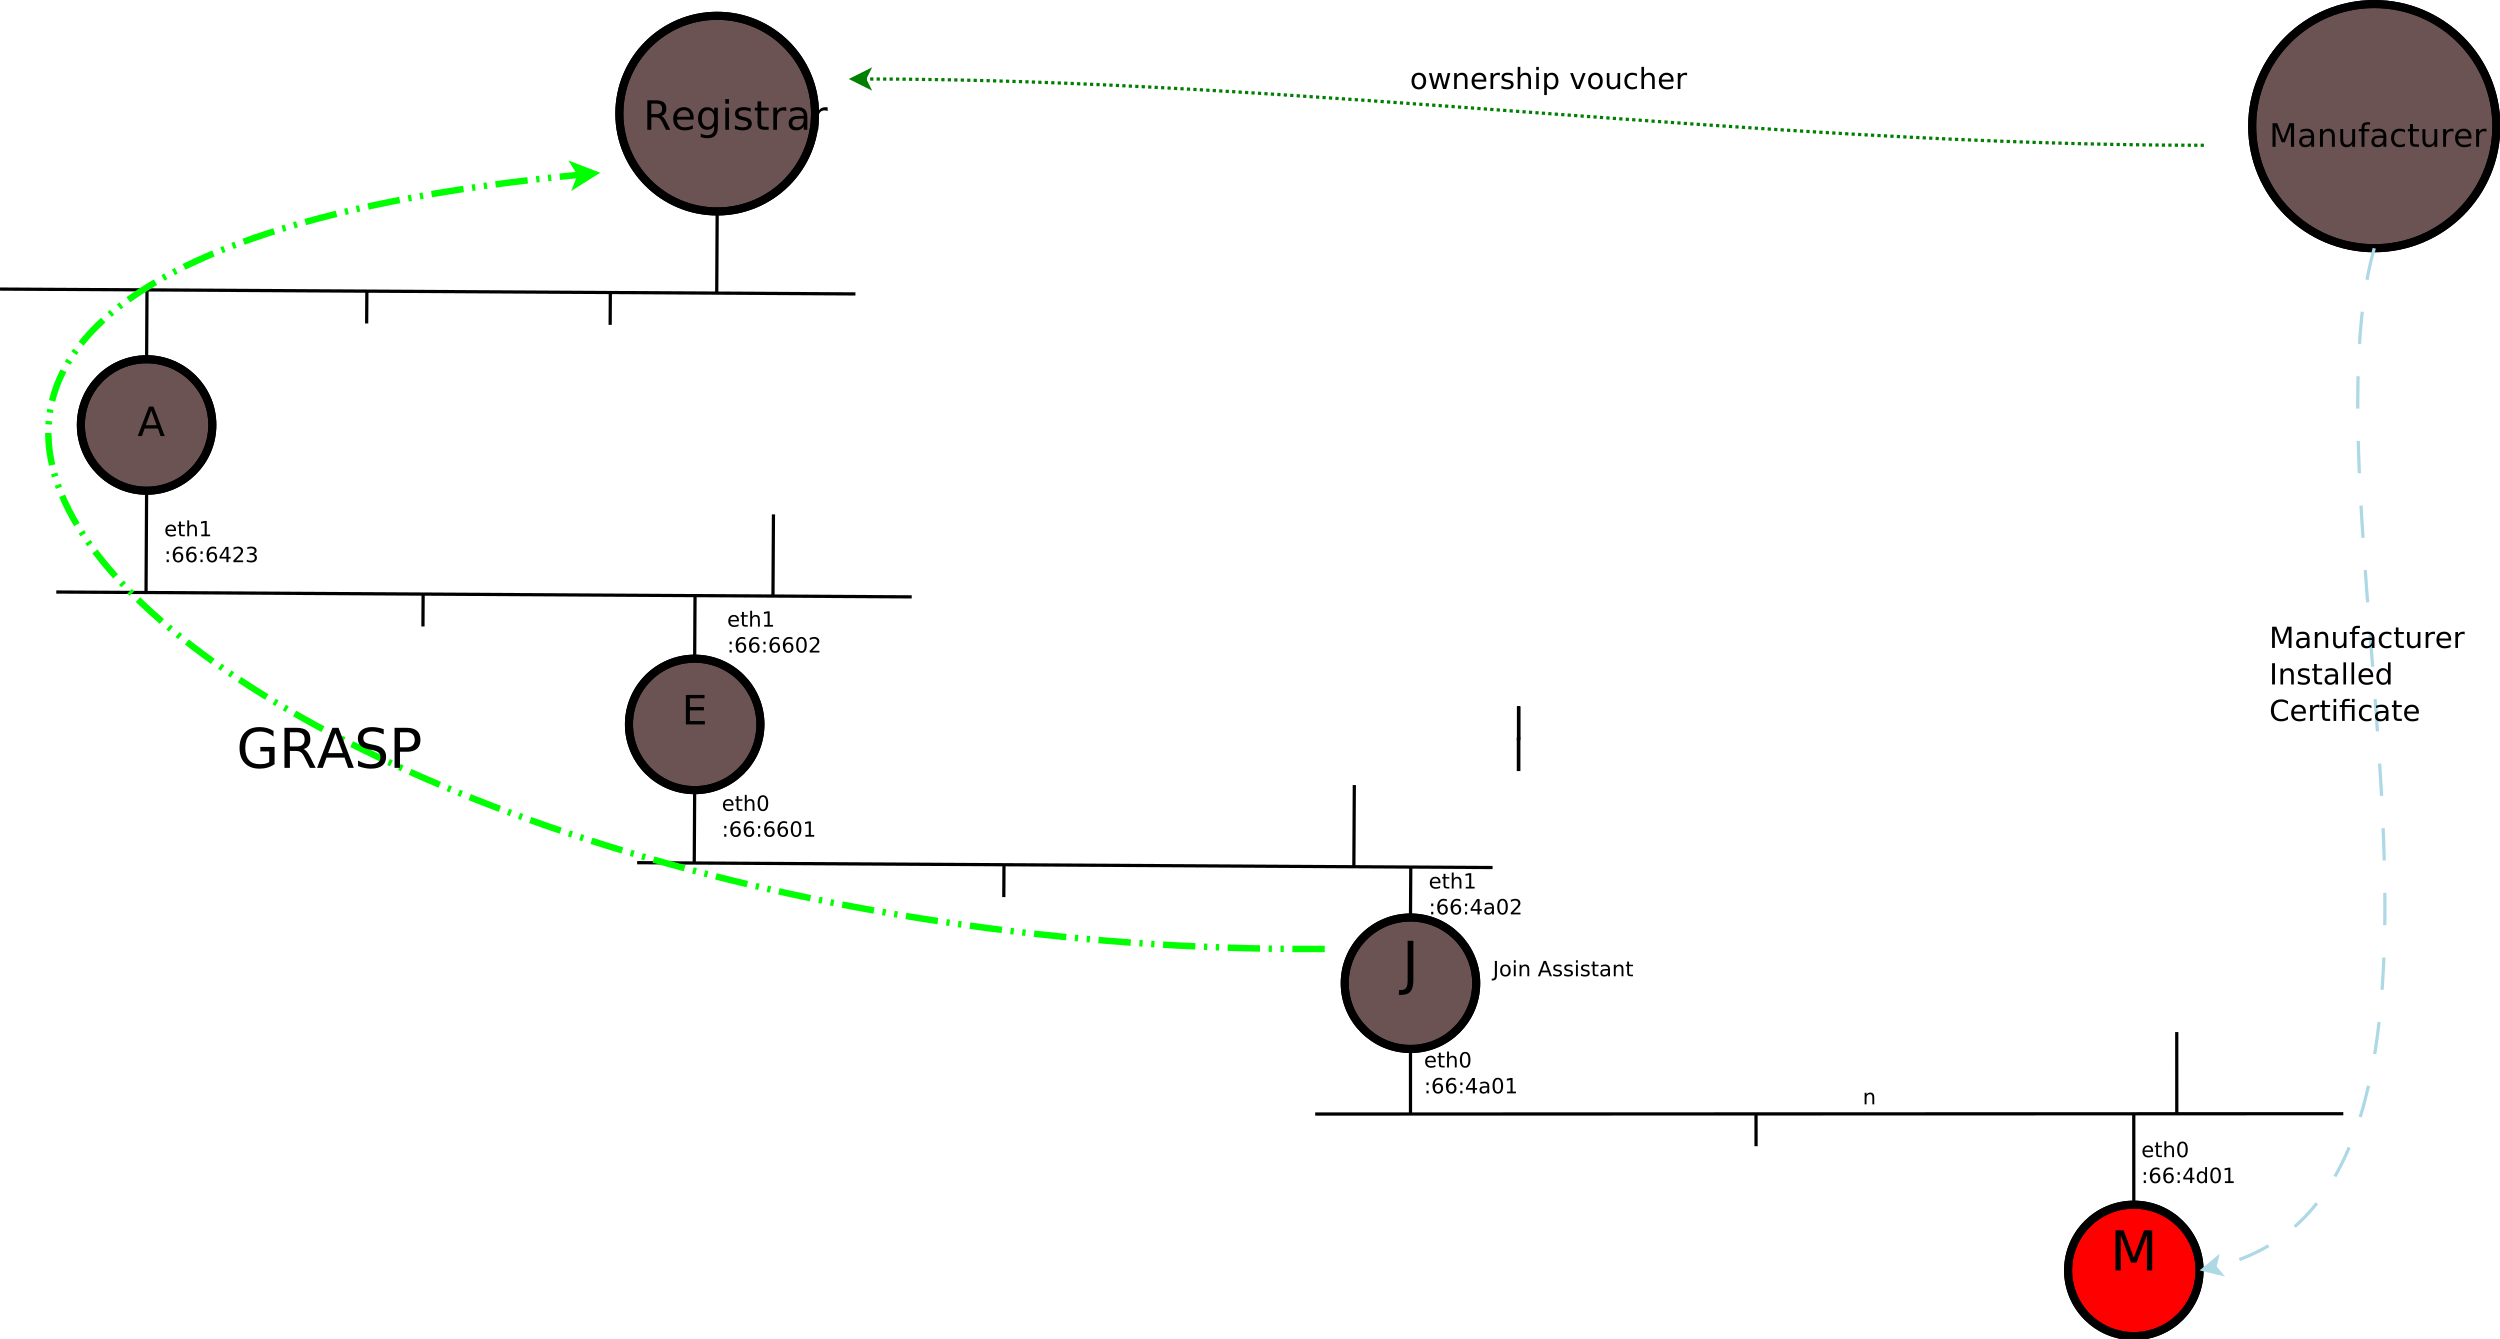 <?xml version="1.0" encoding="UTF-8"?>
<svg xmlns="http://www.w3.org/2000/svg" xmlns:xlink="http://www.w3.org/1999/xlink" width="1546pt" height="828pt" viewBox="0 0 1546 828" version="1.1">
<defs>
<g>
<symbol overflow="visible" id="glyph0-0">
<path style="stroke:none;" d="M 1.25 4.422 L 1.25 -17.625 L 13.75 -17.625 L 13.75 4.422 Z M 2.656 3.031 L 12.359 3.031 L 12.359 -16.219 L 2.656 -16.219 Z M 2.656 3.031 "/>
</symbol>
<symbol overflow="visible" id="glyph0-1">
<path style="stroke:none;" d="M 11.094 -8.547 C 11.625 -8.367 12.141 -7.984 12.641 -7.391 C 13.141 -6.805 13.641 -6.004 14.141 -4.984 L 16.656 0 L 14 0 L 11.672 -4.672 C 11.066 -5.891 10.477 -6.695 9.906 -7.094 C 9.344 -7.5 8.578 -7.703 7.609 -7.703 L 4.922 -7.703 L 4.922 0 L 2.453 0 L 2.453 -18.219 L 8.016 -18.219 C 10.098 -18.219 11.648 -17.781 12.672 -16.906 C 13.703 -16.039 14.219 -14.727 14.219 -12.969 C 14.219 -11.82 13.953 -10.867 13.422 -10.109 C 12.891 -9.359 12.113 -8.836 11.094 -8.547 Z M 4.922 -16.203 L 4.922 -9.734 L 8.016 -9.734 C 9.203 -9.734 10.098 -10.004 10.703 -10.547 C 11.316 -11.098 11.625 -11.906 11.625 -12.969 C 11.625 -14.039 11.316 -14.848 10.703 -15.391 C 10.098 -15.93 9.203 -16.203 8.016 -16.203 Z M 4.922 -16.203 "/>
</symbol>
<symbol overflow="visible" id="glyph0-2">
<path style="stroke:none;" d="M 14.047 -7.391 L 14.047 -6.297 L 3.719 -6.297 C 3.82 -4.754 4.289 -3.578 5.125 -2.766 C 5.957 -1.953 7.117 -1.547 8.609 -1.547 C 9.473 -1.547 10.305 -1.648 11.109 -1.859 C 11.922 -2.078 12.727 -2.395 13.531 -2.812 L 13.531 -0.703 C 12.719 -0.359 11.891 -0.098 11.047 0.078 C 10.203 0.266 9.344 0.359 8.469 0.359 C 6.289 0.359 4.562 -0.273 3.281 -1.547 C 2.008 -2.816 1.375 -4.535 1.375 -6.703 C 1.375 -8.941 1.977 -10.719 3.188 -12.031 C 4.395 -13.344 6.023 -14 8.078 -14 C 9.922 -14 11.375 -13.406 12.438 -12.219 C 13.508 -11.039 14.047 -9.43 14.047 -7.391 Z M 11.797 -8.062 C 11.785 -9.289 11.441 -10.27 10.766 -11 C 10.098 -11.727 9.211 -12.094 8.109 -12.094 C 6.848 -12.094 5.844 -11.738 5.094 -11.031 C 4.344 -10.32 3.91 -9.328 3.797 -8.047 Z M 11.797 -8.062 "/>
</symbol>
<symbol overflow="visible" id="glyph0-3">
<path style="stroke:none;" d="M 11.359 -7 C 11.359 -8.625 11.02 -9.883 10.344 -10.781 C 9.676 -11.676 8.734 -12.125 7.516 -12.125 C 6.316 -12.125 5.379 -11.676 4.703 -10.781 C 4.035 -9.883 3.703 -8.625 3.703 -7 C 3.703 -5.375 4.035 -4.113 4.703 -3.219 C 5.379 -2.32 6.316 -1.875 7.516 -1.875 C 8.734 -1.875 9.676 -2.32 10.344 -3.219 C 11.02 -4.113 11.359 -5.375 11.359 -7 Z M 13.594 -1.703 C 13.594 0.629 13.078 2.363 12.047 3.5 C 11.016 4.633 9.43 5.203 7.297 5.203 C 6.504 5.203 5.758 5.141 5.062 5.016 C 4.363 4.898 3.688 4.723 3.031 4.484 L 3.031 2.297 C 3.688 2.648 4.332 2.91 4.969 3.078 C 5.613 3.254 6.273 3.344 6.953 3.344 C 8.422 3.344 9.52 2.957 10.25 2.188 C 10.988 1.414 11.359 0.254 11.359 -1.297 L 11.359 -2.406 C 10.891 -1.602 10.289 -1 9.562 -0.594 C 8.844 -0.195 7.977 0 6.969 0 C 5.289 0 3.938 -0.633 2.906 -1.906 C 1.883 -3.188 1.375 -4.883 1.375 -7 C 1.375 -9.113 1.883 -10.805 2.906 -12.078 C 3.938 -13.359 5.289 -14 6.969 -14 C 7.977 -14 8.844 -13.801 9.562 -13.406 C 10.289 -13.008 10.891 -12.406 11.359 -11.594 L 11.359 -13.672 L 13.594 -13.672 Z M 13.594 -1.703 "/>
</symbol>
<symbol overflow="visible" id="glyph0-4">
<path style="stroke:none;" d="M 2.359 -13.672 L 4.609 -13.672 L 4.609 0 L 2.359 0 Z M 2.359 -19 L 4.609 -19 L 4.609 -16.156 L 2.359 -16.156 Z M 2.359 -19 "/>
</symbol>
<symbol overflow="visible" id="glyph0-5">
<path style="stroke:none;" d="M 11.078 -13.266 L 11.078 -11.141 C 10.441 -11.473 9.781 -11.719 9.094 -11.875 C 8.406 -12.039 7.695 -12.125 6.969 -12.125 C 5.852 -12.125 5.016 -11.953 4.453 -11.609 C 3.898 -11.266 3.625 -10.754 3.625 -10.078 C 3.625 -9.555 3.82 -9.145 4.219 -8.844 C 4.625 -8.551 5.426 -8.27 6.625 -8 L 7.391 -7.828 C 8.992 -7.484 10.129 -7 10.797 -6.375 C 11.461 -5.75 11.797 -4.879 11.797 -3.766 C 11.797 -2.504 11.297 -1.5 10.297 -0.75 C 9.297 -0.008 7.914 0.359 6.156 0.359 C 5.414 0.359 4.648 0.285 3.859 0.141 C 3.066 -0.004 2.234 -0.219 1.359 -0.5 L 1.359 -2.812 C 2.18 -2.383 2.992 -2.062 3.797 -1.844 C 4.609 -1.633 5.41 -1.531 6.203 -1.531 C 7.254 -1.531 8.066 -1.707 8.641 -2.062 C 9.211 -2.426 9.5 -2.938 9.5 -3.594 C 9.5 -4.207 9.289 -4.676 8.875 -5 C 8.469 -5.332 7.566 -5.645 6.172 -5.938 L 5.391 -6.125 C 4.004 -6.414 3 -6.863 2.375 -7.469 C 1.758 -8.082 1.453 -8.914 1.453 -9.969 C 1.453 -11.258 1.906 -12.254 2.812 -12.953 C 3.727 -13.648 5.023 -14 6.703 -14 C 7.535 -14 8.316 -13.938 9.047 -13.812 C 9.773 -13.695 10.453 -13.516 11.078 -13.266 Z M 11.078 -13.266 "/>
</symbol>
<symbol overflow="visible" id="glyph0-6">
<path style="stroke:none;" d="M 4.578 -17.547 L 4.578 -13.672 L 9.203 -13.672 L 9.203 -11.922 L 4.578 -11.922 L 4.578 -4.5 C 4.578 -3.383 4.727 -2.664 5.031 -2.344 C 5.344 -2.031 5.961 -1.875 6.891 -1.875 L 9.203 -1.875 L 9.203 0 L 6.891 0 C 5.16 0 3.961 -0.32 3.297 -0.969 C 2.641 -1.613 2.312 -2.789 2.312 -4.5 L 2.312 -11.922 L 0.672 -11.922 L 0.672 -13.672 L 2.312 -13.672 L 2.312 -17.547 Z M 4.578 -17.547 "/>
</symbol>
<symbol overflow="visible" id="glyph0-7">
<path style="stroke:none;" d="M 10.281 -11.578 C 10.031 -11.723 9.754 -11.828 9.453 -11.891 C 9.16 -11.961 8.832 -12 8.469 -12 C 7.195 -12 6.223 -11.582 5.547 -10.75 C 4.867 -9.926 4.531 -8.742 4.531 -7.203 L 4.531 0 L 2.266 0 L 2.266 -13.672 L 4.531 -13.672 L 4.531 -11.547 C 5 -12.379 5.609 -12.992 6.359 -13.391 C 7.117 -13.797 8.039 -14 9.125 -14 C 9.281 -14 9.453 -13.988 9.641 -13.969 C 9.828 -13.945 10.035 -13.914 10.266 -13.875 Z M 10.281 -11.578 "/>
</symbol>
<symbol overflow="visible" id="glyph0-8">
<path style="stroke:none;" d="M 8.562 -6.875 C 6.75 -6.875 5.492 -6.664 4.797 -6.25 C 4.098 -5.832 3.75 -5.125 3.75 -4.125 C 3.75 -3.332 4.008 -2.703 4.531 -2.234 C 5.062 -1.766 5.773 -1.531 6.672 -1.531 C 7.922 -1.531 8.922 -1.969 9.672 -2.844 C 10.422 -3.727 10.797 -4.906 10.797 -6.375 L 10.797 -6.875 Z M 13.047 -7.797 L 13.047 0 L 10.797 0 L 10.797 -2.078 C 10.285 -1.242 9.645 -0.629 8.875 -0.234 C 8.113 0.16 7.18 0.359 6.078 0.359 C 4.68 0.359 3.566 -0.031 2.734 -0.812 C 1.91 -1.602 1.5 -2.66 1.5 -3.984 C 1.5 -5.516 2.016 -6.672 3.047 -7.453 C 4.078 -8.234 5.613 -8.625 7.656 -8.625 L 10.797 -8.625 L 10.797 -8.844 C 10.797 -9.883 10.457 -10.688 9.781 -11.25 C 9.102 -11.812 8.148 -12.094 6.922 -12.094 C 6.141 -12.094 5.379 -12 4.641 -11.812 C 3.898 -11.625 3.188 -11.344 2.5 -10.969 L 2.5 -13.047 C 3.32 -13.367 4.117 -13.609 4.891 -13.766 C 5.672 -13.922 6.426 -14 7.156 -14 C 9.133 -14 10.609 -13.484 11.578 -12.453 C 12.555 -11.43 13.047 -9.879 13.047 -7.797 Z M 13.047 -7.797 "/>
</symbol>
<symbol overflow="visible" id="glyph0-9">
<path style="stroke:none;" d="M 8.547 -15.797 L 5.203 -6.719 L 11.906 -6.719 Z M 7.156 -18.219 L 9.953 -18.219 L 16.891 0 L 14.328 0 L 12.672 -4.672 L 4.453 -4.672 L 2.797 0 L 0.203 0 Z M 7.156 -18.219 "/>
</symbol>
<symbol overflow="visible" id="glyph0-10">
<path style="stroke:none;" d="M 2.453 -18.219 L 13.984 -18.219 L 13.984 -16.156 L 4.922 -16.156 L 4.922 -10.75 L 13.594 -10.75 L 13.594 -8.672 L 4.922 -8.672 L 4.922 -2.078 L 14.203 -2.078 L 14.203 0 L 2.453 0 Z M 2.453 -18.219 "/>
</symbol>
<symbol overflow="visible" id="glyph1-0">
<path style="stroke:none;" d="M 1.688 6.016 L 1.688 -23.969 L 18.688 -23.969 L 18.688 6.016 Z M 3.609 4.125 L 16.797 4.125 L 16.797 -22.062 L 3.609 -22.062 Z M 3.609 4.125 "/>
</symbol>
<symbol overflow="visible" id="glyph1-1">
<path style="stroke:none;" d="M 3.344 -24.781 L 8.328 -24.781 L 14.656 -7.922 L 21.016 -24.781 L 26.016 -24.781 L 26.016 0 L 22.75 0 L 22.75 -21.766 L 16.359 -4.766 L 12.984 -4.766 L 6.594 -21.766 L 6.594 0 L 3.344 0 Z M 3.344 -24.781 "/>
</symbol>
<symbol overflow="visible" id="glyph1-2">
<path style="stroke:none;" d="M 20.234 -3.531 L 20.234 -10.188 L 14.766 -10.188 L 14.766 -12.953 L 23.562 -12.953 L 23.562 -2.312 C 22.258 -1.395 20.828 -0.695 19.266 -0.219 C 17.711 0.25 16.051 0.484 14.281 0.484 C 10.406 0.484 7.375 -0.645 5.188 -2.906 C 3 -5.176 1.906 -8.332 1.906 -12.375 C 1.906 -16.414 3 -19.566 5.188 -21.828 C 7.375 -24.098 10.406 -25.234 14.281 -25.234 C 15.895 -25.234 17.426 -25.035 18.875 -24.641 C 20.332 -24.242 21.676 -23.656 22.906 -22.875 L 22.906 -19.312 C 21.664 -20.363 20.348 -21.156 18.953 -21.688 C 17.566 -22.219 16.102 -22.484 14.562 -22.484 C 11.531 -22.484 9.254 -21.633 7.734 -19.938 C 6.211 -18.25 5.453 -15.727 5.453 -12.375 C 5.453 -9.031 6.211 -6.508 7.734 -4.812 C 9.254 -3.125 11.531 -2.281 14.562 -2.281 C 15.75 -2.281 16.805 -2.379 17.734 -2.578 C 18.66 -2.785 19.492 -3.102 20.234 -3.531 Z M 20.234 -3.531 "/>
</symbol>
<symbol overflow="visible" id="glyph1-3">
<path style="stroke:none;" d="M 15.094 -11.625 C 15.812 -11.375 16.508 -10.848 17.188 -10.047 C 17.875 -9.254 18.555 -8.164 19.234 -6.781 L 22.641 0 L 19.047 0 L 15.875 -6.359 C 15.051 -8.016 14.254 -9.113 13.484 -9.656 C 12.711 -10.195 11.664 -10.469 10.344 -10.469 L 6.688 -10.469 L 6.688 0 L 3.344 0 L 3.344 -24.781 L 10.906 -24.781 C 13.738 -24.781 15.852 -24.188 17.25 -23 C 18.645 -21.82 19.344 -20.035 19.344 -17.641 C 19.344 -16.086 18.977 -14.797 18.25 -13.766 C 17.531 -12.734 16.477 -12.02 15.094 -11.625 Z M 6.688 -22.031 L 6.688 -13.234 L 10.906 -13.234 C 12.52 -13.234 13.738 -13.602 14.562 -14.344 C 15.395 -15.094 15.812 -16.191 15.812 -17.641 C 15.812 -19.098 15.395 -20.191 14.562 -20.922 C 13.738 -21.66 12.52 -22.031 10.906 -22.031 Z M 6.688 -22.031 "/>
</symbol>
<symbol overflow="visible" id="glyph1-4">
<path style="stroke:none;" d="M 11.625 -21.484 L 7.078 -9.141 L 16.188 -9.141 Z M 9.734 -24.781 L 13.531 -24.781 L 22.984 0 L 19.484 0 L 17.234 -6.359 L 6.062 -6.359 L 3.797 0 L 0.266 0 Z M 9.734 -24.781 "/>
</symbol>
<symbol overflow="visible" id="glyph1-5">
<path style="stroke:none;" d="M 18.203 -23.969 L 18.203 -20.703 C 16.922 -21.305 15.719 -21.758 14.594 -22.062 C 13.469 -22.363 12.379 -22.516 11.328 -22.516 C 9.492 -22.516 8.082 -22.16 7.094 -21.453 C 6.102 -20.742 5.609 -19.734 5.609 -18.422 C 5.609 -17.328 5.938 -16.5 6.594 -15.938 C 7.258 -15.383 8.508 -14.938 10.344 -14.594 L 12.375 -14.172 C 14.875 -13.703 16.719 -12.863 17.906 -11.656 C 19.094 -10.457 19.688 -8.852 19.688 -6.844 C 19.688 -4.438 18.879 -2.613 17.266 -1.375 C 15.66 -0.133 13.301 0.484 10.188 0.484 C 9.02 0.484 7.773 0.348 6.453 0.078 C 5.129 -0.18 3.758 -0.57 2.344 -1.094 L 2.344 -4.547 C 3.707 -3.785 5.039 -3.207 6.344 -2.812 C 7.645 -2.426 8.926 -2.234 10.188 -2.234 C 12.102 -2.234 13.582 -2.609 14.625 -3.359 C 15.664 -4.117 16.188 -5.195 16.188 -6.594 C 16.188 -7.812 15.812 -8.758 15.062 -9.438 C 14.32 -10.125 13.098 -10.641 11.391 -10.984 L 9.344 -11.391 C 6.844 -11.891 5.031 -12.672 3.906 -13.734 C 2.789 -14.797 2.234 -16.27 2.234 -18.156 C 2.234 -20.352 3.004 -22.082 4.547 -23.344 C 6.098 -24.602 8.227 -25.234 10.938 -25.234 C 12.102 -25.234 13.285 -25.129 14.484 -24.922 C 15.691 -24.711 16.93 -24.395 18.203 -23.969 Z M 18.203 -23.969 "/>
</symbol>
<symbol overflow="visible" id="glyph1-6">
<path style="stroke:none;" d="M 6.688 -22.031 L 6.688 -12.719 L 10.906 -12.719 C 12.469 -12.719 13.676 -13.117 14.531 -13.922 C 15.383 -14.734 15.812 -15.883 15.812 -17.375 C 15.812 -18.863 15.383 -20.008 14.531 -20.812 C 13.676 -21.625 12.469 -22.031 10.906 -22.031 Z M 3.344 -24.781 L 10.906 -24.781 C 13.688 -24.781 15.785 -24.148 17.203 -22.891 C 18.629 -21.641 19.344 -19.801 19.344 -17.375 C 19.344 -14.938 18.629 -13.094 17.203 -11.844 C 15.785 -10.594 13.688 -9.969 10.906 -9.969 L 6.688 -9.969 L 6.688 0 L 3.344 0 Z M 3.344 -24.781 "/>
</symbol>
<symbol overflow="visible" id="glyph2-0">
<path style="stroke:none;" d="M 1.797 6.359 L 1.797 -25.391 L 19.797 -25.391 L 19.797 6.359 Z M 3.812 4.359 L 17.797 4.359 L 17.797 -23.359 L 3.812 -23.359 Z M 3.812 4.359 "/>
</symbol>
<symbol overflow="visible" id="glyph2-1">
<path style="stroke:none;" d="M 3.531 -26.25 L 7.078 -26.25 L 7.078 -1.828 C 7.078 1.336 6.477 3.633 5.281 5.062 C 4.082 6.488 2.148 7.203 -0.516 7.203 L -1.859 7.203 L -1.859 4.219 L -0.75 4.219 C 0.812 4.219 1.914 3.773 2.562 2.891 C 3.207 2.016 3.531 0.441 3.531 -1.828 Z M 3.531 -26.25 "/>
</symbol>
<symbol overflow="visible" id="glyph3-0">
<path style="stroke:none;" d="M 0.641 2.297 L 0.641 -9.172 L 7.141 -9.172 L 7.141 2.297 Z M 1.375 1.578 L 6.422 1.578 L 6.422 -8.438 L 1.375 -8.438 Z M 1.375 1.578 "/>
</symbol>
<symbol overflow="visible" id="glyph3-1">
<path style="stroke:none;" d="M 1.281 -9.484 L 2.562 -9.484 L 2.562 -0.656 C 2.562 0.477 2.344 1.305 1.906 1.828 C 1.469 2.348 0.77 2.609 -0.188 2.609 L -0.672 2.609 L -0.672 1.531 L -0.266 1.531 C 0.297 1.531 0.691 1.367 0.922 1.047 C 1.16 0.734 1.281 0.164 1.281 -0.656 Z M 1.281 -9.484 "/>
</symbol>
<symbol overflow="visible" id="glyph3-2">
<path style="stroke:none;" d="M 3.984 -6.297 C 3.359 -6.297 2.863 -6.051 2.5 -5.562 C 2.133 -5.07 1.953 -4.398 1.953 -3.547 C 1.953 -2.691 2.129 -2.02 2.484 -1.531 C 2.848 -1.051 3.348 -0.812 3.984 -0.812 C 4.598 -0.812 5.086 -1.055 5.453 -1.547 C 5.816 -2.035 6 -2.703 6 -3.547 C 6 -4.391 5.816 -5.055 5.453 -5.547 C 5.086 -6.047 4.598 -6.297 3.984 -6.297 Z M 3.984 -7.281 C 4.992 -7.281 5.789 -6.945 6.375 -6.281 C 6.957 -5.625 7.25 -4.711 7.25 -3.547 C 7.25 -2.379 6.957 -1.461 6.375 -0.797 C 5.789 -0.141 4.992 0.188 3.984 0.188 C 2.961 0.188 2.16 -0.141 1.578 -0.797 C 1.004 -1.461 0.719 -2.379 0.719 -3.547 C 0.719 -4.711 1.004 -5.625 1.578 -6.281 C 2.16 -6.945 2.961 -7.281 3.984 -7.281 Z M 3.984 -7.281 "/>
</symbol>
<symbol overflow="visible" id="glyph3-3">
<path style="stroke:none;" d="M 1.219 -7.109 L 2.391 -7.109 L 2.391 0 L 1.219 0 Z M 1.219 -9.875 L 2.391 -9.875 L 2.391 -8.391 L 1.219 -8.391 Z M 1.219 -9.875 "/>
</symbol>
<symbol overflow="visible" id="glyph3-4">
<path style="stroke:none;" d="M 7.141 -4.297 L 7.141 0 L 5.969 0 L 5.969 -4.25 C 5.969 -4.926 5.836 -5.43 5.578 -5.766 C 5.316 -6.098 4.922 -6.266 4.391 -6.266 C 3.766 -6.266 3.27 -6.062 2.906 -5.656 C 2.539 -5.258 2.359 -4.711 2.359 -4.016 L 2.359 0 L 1.188 0 L 1.188 -7.109 L 2.359 -7.109 L 2.359 -6 C 2.641 -6.426 2.969 -6.742 3.344 -6.953 C 3.719 -7.172 4.156 -7.281 4.656 -7.281 C 5.469 -7.281 6.082 -7.023 6.5 -6.516 C 6.926 -6.016 7.141 -5.273 7.141 -4.297 Z M 7.141 -4.297 "/>
</symbol>
<symbol overflow="visible" id="glyph3-5">
<path style="stroke:none;" d=""/>
</symbol>
<symbol overflow="visible" id="glyph3-6">
<path style="stroke:none;" d="M 4.438 -8.219 L 2.703 -3.5 L 6.188 -3.5 Z M 3.719 -9.484 L 5.172 -9.484 L 8.781 0 L 7.453 0 L 6.594 -2.438 L 2.312 -2.438 L 1.453 0 L 0.109 0 Z M 3.719 -9.484 "/>
</symbol>
<symbol overflow="visible" id="glyph3-7">
<path style="stroke:none;" d="M 5.75 -6.906 L 5.75 -5.797 C 5.426 -5.961 5.086 -6.086 4.734 -6.172 C 4.379 -6.254 4.008 -6.297 3.625 -6.297 C 3.039 -6.297 2.602 -6.207 2.312 -6.031 C 2.031 -5.852 1.891 -5.586 1.891 -5.234 C 1.891 -4.961 1.988 -4.75 2.188 -4.594 C 2.395 -4.445 2.816 -4.301 3.453 -4.156 L 3.844 -4.062 C 4.676 -3.883 5.266 -3.633 5.609 -3.312 C 5.961 -2.988 6.141 -2.539 6.141 -1.969 C 6.141 -1.301 5.879 -0.773 5.359 -0.391 C 4.836 -0.004 4.117 0.188 3.203 0.188 C 2.816 0.188 2.414 0.148 2 0.078 C 1.594 0.004 1.16 -0.109 0.703 -0.266 L 0.703 -1.469 C 1.141 -1.238 1.566 -1.066 1.984 -0.953 C 2.398 -0.848 2.812 -0.797 3.219 -0.797 C 3.77 -0.797 4.191 -0.891 4.484 -1.078 C 4.785 -1.266 4.938 -1.531 4.938 -1.875 C 4.938 -2.188 4.828 -2.426 4.609 -2.594 C 4.398 -2.77 3.938 -2.938 3.219 -3.094 L 2.812 -3.188 C 2.082 -3.344 1.555 -3.578 1.234 -3.891 C 0.91 -4.203 0.75 -4.633 0.75 -5.188 C 0.75 -5.852 0.984 -6.367 1.453 -6.734 C 1.93 -7.098 2.609 -7.281 3.484 -7.281 C 3.91 -7.281 4.316 -7.25 4.703 -7.188 C 5.086 -7.125 5.438 -7.031 5.75 -6.906 Z M 5.75 -6.906 "/>
</symbol>
<symbol overflow="visible" id="glyph3-8">
<path style="stroke:none;" d="M 2.375 -9.125 L 2.375 -7.109 L 4.781 -7.109 L 4.781 -6.203 L 2.375 -6.203 L 2.375 -2.344 C 2.375 -1.758 2.453 -1.383 2.609 -1.219 C 2.773 -1.062 3.102 -0.984 3.594 -0.984 L 4.781 -0.984 L 4.781 0 L 3.594 0 C 2.688 0 2.062 -0.164 1.719 -0.5 C 1.375 -0.844 1.203 -1.457 1.203 -2.344 L 1.203 -6.203 L 0.344 -6.203 L 0.344 -7.109 L 1.203 -7.109 L 1.203 -9.125 Z M 2.375 -9.125 "/>
</symbol>
<symbol overflow="visible" id="glyph3-9">
<path style="stroke:none;" d="M 4.453 -3.578 C 3.516 -3.578 2.863 -3.469 2.5 -3.25 C 2.133 -3.031 1.953 -2.66 1.953 -2.141 C 1.953 -1.734 2.086 -1.406 2.359 -1.156 C 2.629 -0.914 3 -0.797 3.469 -0.797 C 4.113 -0.797 4.633 -1.023 5.031 -1.484 C 5.426 -1.941 5.625 -2.551 5.625 -3.312 L 5.625 -3.578 Z M 6.781 -4.062 L 6.781 0 L 5.625 0 L 5.625 -1.078 C 5.352 -0.648 5.02 -0.332 4.625 -0.125 C 4.227 0.082 3.738 0.188 3.156 0.188 C 2.426 0.188 1.848 -0.016 1.422 -0.422 C 0.992 -0.836 0.781 -1.383 0.781 -2.062 C 0.781 -2.863 1.047 -3.469 1.578 -3.875 C 2.117 -4.281 2.922 -4.484 3.984 -4.484 L 5.625 -4.484 L 5.625 -4.609 C 5.625 -5.141 5.445 -5.551 5.094 -5.844 C 4.738 -6.145 4.238 -6.297 3.594 -6.297 C 3.188 -6.297 2.789 -6.242 2.406 -6.141 C 2.02 -6.047 1.648 -5.898 1.297 -5.703 L 1.297 -6.781 C 1.723 -6.945 2.141 -7.07 2.547 -7.156 C 2.953 -7.238 3.344 -7.281 3.719 -7.281 C 4.75 -7.281 5.516 -7.016 6.016 -6.484 C 6.523 -5.953 6.781 -5.145 6.781 -4.062 Z M 6.781 -4.062 "/>
</symbol>
<symbol overflow="visible" id="glyph3-10">
<path style="stroke:none;" d="M 7.312 -3.844 L 7.312 -3.281 L 1.938 -3.281 C 1.988 -2.469 2.227 -1.852 2.656 -1.438 C 3.094 -1.02 3.695 -0.812 4.469 -0.812 C 4.914 -0.812 5.348 -0.863 5.766 -0.969 C 6.191 -1.082 6.613 -1.25 7.031 -1.469 L 7.031 -0.359 C 6.613 -0.18 6.18 -0.047 5.734 0.047 C 5.297 0.141 4.852 0.188 4.406 0.188 C 3.27 0.188 2.367 -0.141 1.703 -0.797 C 1.047 -1.461 0.719 -2.359 0.719 -3.484 C 0.719 -4.648 1.031 -5.57 1.656 -6.25 C 2.289 -6.938 3.141 -7.281 4.203 -7.281 C 5.16 -7.281 5.914 -6.973 6.469 -6.359 C 7.031 -5.742 7.312 -4.906 7.312 -3.844 Z M 6.141 -4.188 C 6.129 -4.82 5.945 -5.332 5.594 -5.719 C 5.25 -6.102 4.789 -6.297 4.219 -6.297 C 3.562 -6.297 3.035 -6.109 2.641 -5.734 C 2.254 -5.367 2.031 -4.852 1.969 -4.188 Z M 6.141 -4.188 "/>
</symbol>
<symbol overflow="visible" id="glyph3-11">
<path style="stroke:none;" d="M 7.141 -4.297 L 7.141 0 L 5.969 0 L 5.969 -4.25 C 5.969 -4.926 5.836 -5.43 5.578 -5.766 C 5.316 -6.098 4.922 -6.266 4.391 -6.266 C 3.766 -6.266 3.27 -6.062 2.906 -5.656 C 2.539 -5.258 2.359 -4.711 2.359 -4.016 L 2.359 0 L 1.188 0 L 1.188 -9.875 L 2.359 -9.875 L 2.359 -6 C 2.641 -6.426 2.969 -6.742 3.344 -6.953 C 3.719 -7.172 4.156 -7.281 4.656 -7.281 C 5.469 -7.281 6.082 -7.023 6.5 -6.516 C 6.926 -6.016 7.141 -5.273 7.141 -4.297 Z M 7.141 -4.297 "/>
</symbol>
<symbol overflow="visible" id="glyph3-12">
<path style="stroke:none;" d="M 4.125 -8.641 C 3.469 -8.641 2.973 -8.312 2.641 -7.656 C 2.305 -7.008 2.141 -6.035 2.141 -4.734 C 2.141 -3.43 2.305 -2.453 2.641 -1.797 C 2.973 -1.148 3.469 -0.828 4.125 -0.828 C 4.789 -0.828 5.289 -1.148 5.625 -1.797 C 5.957 -2.453 6.125 -3.43 6.125 -4.734 C 6.125 -6.035 5.957 -7.008 5.625 -7.656 C 5.289 -8.312 4.789 -8.641 4.125 -8.641 Z M 4.125 -9.656 C 5.188 -9.656 6 -9.234 6.562 -8.391 C 7.125 -7.547 7.406 -6.328 7.406 -4.734 C 7.406 -3.141 7.125 -1.922 6.562 -1.078 C 6 -0.234 5.188 0.188 4.125 0.188 C 3.07 0.188 2.266 -0.234 1.703 -1.078 C 1.141 -1.922 0.859 -3.141 0.859 -4.734 C 0.859 -6.328 1.141 -7.547 1.703 -8.391 C 2.266 -9.234 3.07 -9.656 4.125 -9.656 Z M 4.125 -9.656 "/>
</symbol>
<symbol overflow="visible" id="glyph3-13">
<path style="stroke:none;" d="M 1.531 -1.609 L 2.859 -1.609 L 2.859 0 L 1.531 0 Z M 1.531 -6.719 L 2.859 -6.719 L 2.859 -5.109 L 1.531 -5.109 Z M 1.531 -6.719 "/>
</symbol>
<symbol overflow="visible" id="glyph3-14">
<path style="stroke:none;" d="M 4.297 -5.25 C 3.711 -5.25 3.254 -5.051 2.922 -4.656 C 2.586 -4.258 2.422 -3.723 2.422 -3.047 C 2.422 -2.359 2.586 -1.816 2.922 -1.422 C 3.254 -1.023 3.711 -0.828 4.297 -0.828 C 4.867 -0.828 5.32 -1.023 5.656 -1.422 C 5.988 -1.816 6.156 -2.359 6.156 -3.047 C 6.156 -3.723 5.988 -4.258 5.656 -4.656 C 5.32 -5.051 4.867 -5.25 4.297 -5.25 Z M 6.844 -9.266 L 6.844 -8.094 C 6.52 -8.25 6.191 -8.363 5.859 -8.438 C 5.535 -8.52 5.211 -8.562 4.891 -8.562 C 4.047 -8.562 3.398 -8.273 2.953 -7.703 C 2.504 -7.141 2.25 -6.281 2.188 -5.125 C 2.438 -5.488 2.75 -5.77 3.125 -5.969 C 3.5 -6.164 3.914 -6.266 4.375 -6.266 C 5.32 -6.266 6.07 -5.973 6.625 -5.391 C 7.176 -4.816 7.453 -4.035 7.453 -3.047 C 7.453 -2.066 7.16 -1.281 6.578 -0.688 C 6.004 -0.102 5.242 0.188 4.297 0.188 C 3.191 0.188 2.348 -0.234 1.766 -1.078 C 1.191 -1.922 0.906 -3.141 0.906 -4.734 C 0.906 -6.223 1.258 -7.414 1.969 -8.312 C 2.688 -9.207 3.645 -9.656 4.844 -9.656 C 5.156 -9.656 5.473 -9.617 5.797 -9.547 C 6.129 -9.484 6.477 -9.391 6.844 -9.266 Z M 6.844 -9.266 "/>
</symbol>
<symbol overflow="visible" id="glyph3-15">
<path style="stroke:none;" d="M 4.906 -8.359 L 1.672 -3.297 L 4.906 -3.297 Z M 4.578 -9.484 L 6.188 -9.484 L 6.188 -3.297 L 7.547 -3.297 L 7.547 -2.234 L 6.188 -2.234 L 6.188 0 L 4.906 0 L 4.906 -2.234 L 0.641 -2.234 L 0.641 -3.469 Z M 4.578 -9.484 "/>
</symbol>
<symbol overflow="visible" id="glyph3-16">
<path style="stroke:none;" d="M 5.906 -6.031 L 5.906 -9.875 L 7.078 -9.875 L 7.078 0 L 5.906 0 L 5.906 -1.062 C 5.656 -0.645 5.344 -0.332 4.969 -0.125 C 4.594 0.082 4.145 0.188 3.625 0.188 C 2.77 0.188 2.07 -0.156 1.531 -0.844 C 0.988 -1.531 0.719 -2.43 0.719 -3.547 C 0.719 -4.66 0.988 -5.562 1.531 -6.25 C 2.07 -6.938 2.77 -7.281 3.625 -7.281 C 4.145 -7.281 4.594 -7.176 4.969 -6.969 C 5.344 -6.77 5.656 -6.457 5.906 -6.031 Z M 1.922 -3.547 C 1.922 -2.691 2.098 -2.02 2.453 -1.531 C 2.805 -1.039 3.289 -0.797 3.906 -0.797 C 4.531 -0.797 5.02 -1.039 5.375 -1.531 C 5.727 -2.02 5.906 -2.691 5.906 -3.547 C 5.906 -4.41 5.727 -5.082 5.375 -5.562 C 5.02 -6.051 4.531 -6.297 3.906 -6.297 C 3.289 -6.297 2.805 -6.051 2.453 -5.562 C 2.098 -5.082 1.922 -4.41 1.922 -3.547 Z M 1.922 -3.547 "/>
</symbol>
<symbol overflow="visible" id="glyph3-17">
<path style="stroke:none;" d="M 1.609 -1.078 L 3.703 -1.078 L 3.703 -8.312 L 1.422 -7.859 L 1.422 -9.016 L 3.688 -9.484 L 4.984 -9.484 L 4.984 -1.078 L 7.078 -1.078 L 7.078 0 L 1.609 0 Z M 1.609 -1.078 "/>
</symbol>
<symbol overflow="visible" id="glyph3-18">
<path style="stroke:none;" d="M 2.5 -1.078 L 6.969 -1.078 L 6.969 0 L 0.953 0 L 0.953 -1.078 C 1.441 -1.578 2.102 -2.25 2.938 -3.094 C 3.781 -3.945 4.312 -4.5 4.531 -4.75 C 4.938 -5.207 5.219 -5.598 5.375 -5.922 C 5.539 -6.242 5.625 -6.555 5.625 -6.859 C 5.625 -7.367 5.445 -7.781 5.094 -8.094 C 4.75 -8.406 4.289 -8.562 3.719 -8.562 C 3.312 -8.562 2.883 -8.492 2.438 -8.359 C 2 -8.223 1.523 -8.008 1.016 -7.719 L 1.016 -9.016 C 1.535 -9.223 2.02 -9.379 2.469 -9.484 C 2.914 -9.598 3.32 -9.656 3.688 -9.656 C 4.676 -9.656 5.461 -9.406 6.047 -8.906 C 6.629 -8.414 6.922 -7.758 6.922 -6.938 C 6.922 -6.551 6.848 -6.18 6.703 -5.828 C 6.555 -5.484 6.289 -5.078 5.906 -4.609 C 5.801 -4.484 5.461 -4.125 4.891 -3.531 C 4.328 -2.945 3.531 -2.129 2.5 -1.078 Z M 2.5 -1.078 "/>
</symbol>
<symbol overflow="visible" id="glyph3-19">
<path style="stroke:none;" d="M 5.281 -5.109 C 5.895 -4.973 6.375 -4.695 6.719 -4.281 C 7.062 -3.875 7.234 -3.363 7.234 -2.75 C 7.234 -1.82 6.91 -1.098 6.266 -0.578 C 5.617 -0.066 4.703 0.188 3.516 0.188 C 3.117 0.188 2.707 0.145 2.281 0.062 C 1.863 -0.008 1.43 -0.125 0.984 -0.281 L 0.984 -1.531 C 1.348 -1.32 1.738 -1.16 2.156 -1.047 C 2.582 -0.941 3.023 -0.891 3.484 -0.891 C 4.285 -0.891 4.895 -1.047 5.312 -1.359 C 5.738 -1.68 5.953 -2.145 5.953 -2.75 C 5.953 -3.312 5.754 -3.75 5.359 -4.062 C 4.973 -4.375 4.43 -4.531 3.734 -4.531 L 2.625 -4.531 L 2.625 -5.594 L 3.781 -5.594 C 4.414 -5.594 4.898 -5.719 5.234 -5.969 C 5.566 -6.219 5.734 -6.582 5.734 -7.062 C 5.734 -7.539 5.562 -7.91 5.219 -8.172 C 4.875 -8.43 4.379 -8.562 3.734 -8.562 C 3.379 -8.562 3 -8.523 2.594 -8.453 C 2.195 -8.379 1.758 -8.258 1.281 -8.094 L 1.281 -9.25 C 1.758 -9.383 2.211 -9.484 2.641 -9.547 C 3.066 -9.617 3.469 -9.656 3.844 -9.656 C 4.82 -9.656 5.594 -9.43 6.156 -8.984 C 6.727 -8.547 7.016 -7.945 7.016 -7.188 C 7.016 -6.664 6.863 -6.223 6.562 -5.859 C 6.258 -5.492 5.832 -5.242 5.281 -5.109 Z M 5.281 -5.109 "/>
</symbol>
<symbol overflow="visible" id="glyph4-0">
<path style="stroke:none;" d="M 1 3.531 L 1 -14.109 L 11 -14.109 L 11 3.531 Z M 2.125 2.422 L 9.891 2.422 L 9.891 -12.984 L 2.125 -12.984 Z M 2.125 2.422 "/>
</symbol>
<symbol overflow="visible" id="glyph4-1">
<path style="stroke:none;" d="M 1.969 -14.578 L 4.906 -14.578 L 8.625 -4.656 L 12.359 -14.578 L 15.297 -14.578 L 15.297 0 L 13.375 0 L 13.375 -12.797 L 9.625 -2.797 L 7.641 -2.797 L 3.875 -12.797 L 3.875 0 L 1.969 0 Z M 1.969 -14.578 "/>
</symbol>
<symbol overflow="visible" id="glyph4-2">
<path style="stroke:none;" d="M 6.859 -5.5 C 5.398 -5.5 4.391 -5.332 3.828 -5 C 3.273 -4.664 3 -4.098 3 -3.297 C 3 -2.66 3.207 -2.156 3.625 -1.781 C 4.051 -1.406 4.625 -1.219 5.344 -1.219 C 6.344 -1.219 7.141 -1.57 7.734 -2.281 C 8.336 -2.988 8.641 -3.926 8.641 -5.094 L 8.641 -5.5 Z M 10.438 -6.234 L 10.438 0 L 8.641 0 L 8.641 -1.656 C 8.234 -1 7.723 -0.508 7.109 -0.188 C 6.492 0.125 5.742 0.281 4.859 0.281 C 3.742 0.281 2.852 -0.031 2.188 -0.656 C 1.531 -1.289 1.203 -2.133 1.203 -3.188 C 1.203 -4.414 1.613 -5.344 2.438 -5.969 C 3.258 -6.594 4.488 -6.906 6.125 -6.906 L 8.641 -6.906 L 8.641 -7.078 C 8.641 -7.91 8.367 -8.551 7.828 -9 C 7.285 -9.445 6.52 -9.672 5.531 -9.672 C 4.906 -9.672 4.297 -9.598 3.703 -9.453 C 3.117 -9.305 2.551 -9.082 2 -8.781 L 2 -10.438 C 2.656 -10.695 3.289 -10.891 3.906 -11.016 C 4.531 -11.141 5.133 -11.203 5.719 -11.203 C 7.301 -11.203 8.484 -10.789 9.266 -9.969 C 10.047 -9.145 10.438 -7.898 10.438 -6.234 Z M 10.438 -6.234 "/>
</symbol>
<symbol overflow="visible" id="glyph4-3">
<path style="stroke:none;" d="M 10.984 -6.609 L 10.984 0 L 9.188 0 L 9.188 -6.547 C 9.188 -7.578 8.984 -8.348 8.578 -8.859 C 8.172 -9.379 7.566 -9.641 6.766 -9.641 C 5.785 -9.641 5.016 -9.328 4.453 -8.703 C 3.898 -8.086 3.625 -7.25 3.625 -6.188 L 3.625 0 L 1.812 0 L 1.812 -10.938 L 3.625 -10.938 L 3.625 -9.234 C 4.051 -9.891 4.555 -10.379 5.141 -10.703 C 5.723 -11.035 6.395 -11.203 7.156 -11.203 C 8.414 -11.203 9.367 -10.812 10.016 -10.031 C 10.66 -9.258 10.984 -8.117 10.984 -6.609 Z M 10.984 -6.609 "/>
</symbol>
<symbol overflow="visible" id="glyph4-4">
<path style="stroke:none;" d="M 1.703 -4.312 L 1.703 -10.938 L 3.5 -10.938 L 3.5 -4.391 C 3.5 -3.348 3.695 -2.566 4.094 -2.047 C 4.5 -1.535 5.109 -1.281 5.922 -1.281 C 6.891 -1.281 7.656 -1.586 8.219 -2.203 C 8.781 -2.828 9.062 -3.672 9.062 -4.734 L 9.062 -10.938 L 10.859 -10.938 L 10.859 0 L 9.062 0 L 9.062 -1.688 C 8.625 -1.02 8.117 -0.523 7.547 -0.203 C 6.973 0.117 6.301 0.281 5.531 0.281 C 4.281 0.281 3.328 -0.109 2.672 -0.891 C 2.023 -1.672 1.703 -2.812 1.703 -4.312 Z M 6.219 -11.203 Z M 6.219 -11.203 "/>
</symbol>
<symbol overflow="visible" id="glyph4-5">
<path style="stroke:none;" d="M 7.422 -15.203 L 7.422 -13.703 L 5.703 -13.703 C 5.055 -13.703 4.609 -13.57 4.359 -13.312 C 4.109 -13.051 3.984 -12.582 3.984 -11.906 L 3.984 -10.938 L 6.938 -10.938 L 6.938 -9.547 L 3.984 -9.547 L 3.984 0 L 2.172 0 L 2.172 -9.547 L 0.453 -9.547 L 0.453 -10.938 L 2.172 -10.938 L 2.172 -11.703 C 2.172 -12.922 2.453 -13.805 3.016 -14.359 C 3.586 -14.922 4.488 -15.203 5.719 -15.203 Z M 7.422 -15.203 "/>
</symbol>
<symbol overflow="visible" id="glyph4-6">
<path style="stroke:none;" d="M 9.75 -10.516 L 9.75 -8.844 C 9.25 -9.125 8.742 -9.332 8.234 -9.469 C 7.723 -9.602 7.207 -9.672 6.688 -9.672 C 5.52 -9.672 4.613 -9.301 3.969 -8.562 C 3.32 -7.832 3 -6.797 3 -5.453 C 3 -4.117 3.32 -3.082 3.969 -2.344 C 4.613 -1.602 5.52 -1.234 6.688 -1.234 C 7.207 -1.234 7.723 -1.301 8.234 -1.438 C 8.742 -1.582 9.25 -1.797 9.75 -2.078 L 9.75 -0.422 C 9.25 -0.18 8.727 -0.004 8.188 0.109 C 7.656 0.223 7.086 0.281 6.484 0.281 C 4.836 0.281 3.531 -0.234 2.562 -1.266 C 1.594 -2.305 1.109 -3.703 1.109 -5.453 C 1.109 -7.242 1.598 -8.648 2.578 -9.672 C 3.555 -10.691 4.898 -11.203 6.609 -11.203 C 7.16 -11.203 7.695 -11.145 8.219 -11.031 C 8.75 -10.914 9.258 -10.742 9.75 -10.516 Z M 9.75 -10.516 "/>
</symbol>
<symbol overflow="visible" id="glyph4-7">
<path style="stroke:none;" d="M 3.656 -14.047 L 3.656 -10.938 L 7.359 -10.938 L 7.359 -9.547 L 3.656 -9.547 L 3.656 -3.609 C 3.656 -2.711 3.773 -2.133 4.016 -1.875 C 4.266 -1.625 4.766 -1.5 5.516 -1.5 L 7.359 -1.5 L 7.359 0 L 5.516 0 C 4.129 0 3.172 -0.254 2.641 -0.766 C 2.117 -1.285 1.859 -2.234 1.859 -3.609 L 1.859 -9.547 L 0.531 -9.547 L 0.531 -10.938 L 1.859 -10.938 L 1.859 -14.047 Z M 3.656 -14.047 "/>
</symbol>
<symbol overflow="visible" id="glyph4-8">
<path style="stroke:none;" d="M 8.219 -9.266 C 8.02 -9.379 7.801 -9.461 7.562 -9.516 C 7.32 -9.566 7.062 -9.594 6.781 -9.594 C 5.758 -9.594 4.977 -9.266 4.438 -8.609 C 3.895 -7.953 3.625 -7.004 3.625 -5.766 L 3.625 0 L 1.812 0 L 1.812 -10.938 L 3.625 -10.938 L 3.625 -9.234 C 4 -9.898 4.488 -10.395 5.094 -10.719 C 5.695 -11.039 6.438 -11.203 7.312 -11.203 C 7.426 -11.203 7.555 -11.191 7.703 -11.172 C 7.859 -11.16 8.031 -11.141 8.219 -11.109 Z M 8.219 -9.266 "/>
</symbol>
<symbol overflow="visible" id="glyph4-9">
<path style="stroke:none;" d="M 11.234 -5.922 L 11.234 -5.047 L 2.984 -5.047 C 3.055 -3.805 3.426 -2.859 4.094 -2.203 C 4.758 -1.555 5.691 -1.234 6.891 -1.234 C 7.578 -1.234 8.242 -1.316 8.891 -1.484 C 9.535 -1.66 10.18 -1.914 10.828 -2.25 L 10.828 -0.562 C 10.18 -0.281 9.52 -0.07 8.844 0.062 C 8.164 0.207 7.477 0.281 6.781 0.281 C 5.031 0.281 3.645 -0.223 2.625 -1.234 C 1.613 -2.254 1.109 -3.629 1.109 -5.359 C 1.109 -7.148 1.586 -8.57 2.547 -9.625 C 3.516 -10.676 4.82 -11.203 6.469 -11.203 C 7.938 -11.203 9.098 -10.727 9.953 -9.781 C 10.805 -8.832 11.234 -7.547 11.234 -5.922 Z M 9.438 -6.453 C 9.426 -7.43 9.148 -8.211 8.609 -8.797 C 8.078 -9.379 7.367 -9.672 6.484 -9.672 C 5.484 -9.672 4.68 -9.391 4.078 -8.828 C 3.473 -8.266 3.125 -7.469 3.031 -6.438 Z M 9.438 -6.453 "/>
</symbol>
<symbol overflow="visible" id="glyph5-0">
<path style="stroke:none;" d="M 0.891 3.188 L 0.891 -12.688 L 9.891 -12.688 L 9.891 3.188 Z M 1.906 2.188 L 8.891 2.188 L 8.891 -11.688 L 1.906 -11.688 Z M 1.906 2.188 "/>
</symbol>
<symbol overflow="visible" id="glyph5-1">
<path style="stroke:none;" d="M 5.516 -8.703 C 4.641 -8.703 3.953 -8.363 3.453 -7.688 C 2.953 -7.02 2.703 -6.094 2.703 -4.906 C 2.703 -3.727 2.953 -2.801 3.453 -2.125 C 3.953 -1.445 4.641 -1.109 5.516 -1.109 C 6.367 -1.109 7.047 -1.445 7.547 -2.125 C 8.055 -2.812 8.312 -3.738 8.312 -4.906 C 8.312 -6.07 8.055 -6.992 7.547 -7.672 C 7.047 -8.359 6.367 -8.703 5.516 -8.703 Z M 5.516 -10.078 C 6.922 -10.078 8.023 -9.617 8.828 -8.703 C 9.629 -7.797 10.031 -6.531 10.031 -4.906 C 10.031 -3.301 9.629 -2.039 8.828 -1.125 C 8.023 -0.207 6.922 0.25 5.516 0.25 C 4.098 0.25 2.988 -0.207 2.188 -1.125 C 1.395 -2.039 1 -3.301 1 -4.906 C 1 -6.531 1.395 -7.797 2.188 -8.703 C 2.988 -9.617 4.098 -10.078 5.516 -10.078 Z M 5.516 -10.078 "/>
</symbol>
<symbol overflow="visible" id="glyph5-2">
<path style="stroke:none;" d="M 0.75 -9.844 L 2.375 -9.844 L 4.391 -2.156 L 6.406 -9.844 L 8.312 -9.844 L 10.344 -2.156 L 12.344 -9.844 L 13.969 -9.844 L 11.391 0 L 9.484 0 L 7.359 -8.062 L 5.234 0 L 3.328 0 Z M 0.75 -9.844 "/>
</symbol>
<symbol overflow="visible" id="glyph5-3">
<path style="stroke:none;" d="M 9.875 -5.938 L 9.875 0 L 8.266 0 L 8.266 -5.891 C 8.266 -6.816 8.082 -7.508 7.719 -7.969 C 7.352 -8.438 6.805 -8.672 6.078 -8.672 C 5.203 -8.672 4.516 -8.391 4.016 -7.828 C 3.516 -7.273 3.266 -6.52 3.266 -5.562 L 3.266 0 L 1.641 0 L 1.641 -9.844 L 3.266 -9.844 L 3.266 -8.312 C 3.648 -8.906 4.102 -9.348 4.625 -9.641 C 5.156 -9.93 5.758 -10.078 6.438 -10.078 C 7.57 -10.078 8.426 -9.727 9 -9.031 C 9.582 -8.332 9.875 -7.301 9.875 -5.938 Z M 9.875 -5.938 "/>
</symbol>
<symbol overflow="visible" id="glyph5-4">
<path style="stroke:none;" d="M 10.109 -5.328 L 10.109 -4.531 L 2.688 -4.531 C 2.75 -3.414 3.082 -2.566 3.688 -1.984 C 4.289 -1.398 5.129 -1.109 6.203 -1.109 C 6.816 -1.109 7.414 -1.188 8 -1.344 C 8.582 -1.5 9.16 -1.727 9.734 -2.031 L 9.734 -0.5 C 9.16 -0.25 8.566 -0.062 7.953 0.062 C 7.348 0.188 6.727 0.25 6.094 0.25 C 4.531 0.25 3.289 -0.203 2.375 -1.109 C 1.457 -2.023 1 -3.266 1 -4.828 C 1 -6.441 1.43 -7.719 2.297 -8.656 C 3.172 -9.602 4.344 -10.078 5.812 -10.078 C 7.145 -10.078 8.191 -9.648 8.953 -8.797 C 9.723 -7.953 10.109 -6.797 10.109 -5.328 Z M 8.5 -5.797 C 8.488 -6.68 8.238 -7.383 7.75 -7.906 C 7.27 -8.438 6.633 -8.703 5.844 -8.703 C 4.938 -8.703 4.211 -8.445 3.672 -7.938 C 3.129 -7.438 2.816 -6.723 2.734 -5.797 Z M 8.5 -5.797 "/>
</symbol>
<symbol overflow="visible" id="glyph5-5">
<path style="stroke:none;" d="M 7.406 -8.328 C 7.219 -8.43 7.016 -8.508 6.797 -8.562 C 6.586 -8.613 6.352 -8.641 6.094 -8.641 C 5.188 -8.641 4.488 -8.344 4 -7.75 C 3.508 -7.156 3.266 -6.301 3.266 -5.188 L 3.266 0 L 1.641 0 L 1.641 -9.844 L 3.266 -9.844 L 3.266 -8.312 C 3.598 -8.914 4.035 -9.359 4.578 -9.641 C 5.129 -9.93 5.797 -10.078 6.578 -10.078 C 6.68 -10.078 6.801 -10.066 6.938 -10.047 C 7.07 -10.035 7.223 -10.02 7.391 -10 Z M 7.406 -8.328 "/>
</symbol>
<symbol overflow="visible" id="glyph5-6">
<path style="stroke:none;" d="M 7.969 -9.547 L 7.969 -8.031 C 7.508 -8.258 7.035 -8.43 6.547 -8.547 C 6.055 -8.672 5.547 -8.734 5.016 -8.734 C 4.211 -8.734 3.609 -8.609 3.203 -8.359 C 2.805 -8.109 2.609 -7.738 2.609 -7.25 C 2.609 -6.875 2.75 -6.578 3.031 -6.359 C 3.32 -6.148 3.898 -5.945 4.766 -5.75 L 5.328 -5.641 C 6.473 -5.391 7.285 -5.039 7.766 -4.594 C 8.254 -4.145 8.5 -3.52 8.5 -2.719 C 8.5 -1.801 8.133 -1.078 7.406 -0.547 C 6.688 -0.016 5.695 0.25 4.438 0.25 C 3.906 0.25 3.352 0.195 2.781 0.094 C 2.207 0 1.602 -0.148 0.969 -0.359 L 0.969 -2.031 C 1.57 -1.719 2.16 -1.484 2.734 -1.328 C 3.316 -1.172 3.895 -1.094 4.469 -1.094 C 5.227 -1.094 5.812 -1.223 6.219 -1.484 C 6.633 -1.742 6.844 -2.113 6.844 -2.594 C 6.844 -3.031 6.691 -3.363 6.391 -3.594 C 6.098 -3.832 5.453 -4.062 4.453 -4.281 L 3.891 -4.406 C 2.879 -4.625 2.148 -4.945 1.703 -5.375 C 1.266 -5.812 1.047 -6.414 1.047 -7.188 C 1.047 -8.102 1.375 -8.812 2.031 -9.312 C 2.688 -9.82 3.617 -10.078 4.828 -10.078 C 5.422 -10.078 5.977 -10.031 6.5 -9.938 C 7.031 -9.852 7.52 -9.723 7.969 -9.547 Z M 7.969 -9.547 "/>
</symbol>
<symbol overflow="visible" id="glyph5-7">
<path style="stroke:none;" d="M 9.875 -5.938 L 9.875 0 L 8.266 0 L 8.266 -5.891 C 8.266 -6.816 8.082 -7.508 7.719 -7.969 C 7.352 -8.438 6.805 -8.672 6.078 -8.672 C 5.203 -8.672 4.516 -8.391 4.016 -7.828 C 3.516 -7.273 3.266 -6.52 3.266 -5.562 L 3.266 0 L 1.641 0 L 1.641 -13.672 L 3.266 -13.672 L 3.266 -8.312 C 3.648 -8.906 4.102 -9.348 4.625 -9.641 C 5.156 -9.93 5.758 -10.078 6.438 -10.078 C 7.57 -10.078 8.426 -9.727 9 -9.031 C 9.582 -8.332 9.875 -7.301 9.875 -5.938 Z M 9.875 -5.938 "/>
</symbol>
<symbol overflow="visible" id="glyph5-8">
<path style="stroke:none;" d="M 1.703 -9.844 L 3.312 -9.844 L 3.312 0 L 1.703 0 Z M 1.703 -13.672 L 3.312 -13.672 L 3.312 -11.625 L 1.703 -11.625 Z M 1.703 -13.672 "/>
</symbol>
<symbol overflow="visible" id="glyph5-9">
<path style="stroke:none;" d="M 3.266 -1.484 L 3.266 3.75 L 1.641 3.75 L 1.641 -9.844 L 3.266 -9.844 L 3.266 -8.344 C 3.598 -8.938 4.023 -9.375 4.547 -9.656 C 5.066 -9.938 5.688 -10.078 6.406 -10.078 C 7.602 -10.078 8.57 -9.602 9.312 -8.656 C 10.062 -7.707 10.438 -6.457 10.438 -4.906 C 10.438 -3.363 10.062 -2.117 9.312 -1.172 C 8.57 -0.223 7.602 0.25 6.406 0.25 C 5.688 0.25 5.066 0.109 4.547 -0.172 C 4.023 -0.453 3.598 -0.891 3.266 -1.484 Z M 8.766 -4.906 C 8.766 -6.102 8.52 -7.039 8.031 -7.719 C 7.539 -8.395 6.867 -8.734 6.016 -8.734 C 5.16 -8.734 4.488 -8.395 4 -7.719 C 3.508 -7.039 3.266 -6.102 3.266 -4.906 C 3.266 -3.719 3.508 -2.785 4 -2.109 C 4.488 -1.43 5.16 -1.094 6.016 -1.094 C 6.867 -1.094 7.539 -1.43 8.031 -2.109 C 8.52 -2.785 8.766 -3.719 8.766 -4.906 Z M 8.766 -4.906 "/>
</symbol>
<symbol overflow="visible" id="glyph5-10">
<path style="stroke:none;" d=""/>
</symbol>
<symbol overflow="visible" id="glyph5-11">
<path style="stroke:none;" d="M 0.531 -9.844 L 2.25 -9.844 L 5.328 -1.578 L 8.406 -9.844 L 10.109 -9.844 L 6.422 0 L 4.234 0 Z M 0.531 -9.844 "/>
</symbol>
<symbol overflow="visible" id="glyph5-12">
<path style="stroke:none;" d="M 1.531 -3.891 L 1.531 -9.844 L 3.141 -9.844 L 3.141 -3.953 C 3.141 -3.016 3.32 -2.312 3.688 -1.844 C 4.051 -1.383 4.598 -1.156 5.328 -1.156 C 6.203 -1.156 6.891 -1.43 7.391 -1.984 C 7.898 -2.547 8.156 -3.305 8.156 -4.266 L 8.156 -9.844 L 9.781 -9.844 L 9.781 0 L 8.156 0 L 8.156 -1.516 C 7.758 -0.91 7.301 -0.461 6.781 -0.172 C 6.27 0.109 5.672 0.25 4.984 0.25 C 3.848 0.25 2.988 -0.098 2.406 -0.797 C 1.82 -1.504 1.531 -2.535 1.531 -3.891 Z M 5.594 -10.078 Z M 5.594 -10.078 "/>
</symbol>
<symbol overflow="visible" id="glyph5-13">
<path style="stroke:none;" d="M 8.781 -9.469 L 8.781 -7.953 C 8.32 -8.203 7.863 -8.391 7.406 -8.516 C 6.945 -8.641 6.484 -8.703 6.016 -8.703 C 4.961 -8.703 4.145 -8.367 3.562 -7.703 C 2.988 -7.047 2.703 -6.113 2.703 -4.906 C 2.703 -3.707 2.988 -2.773 3.562 -2.109 C 4.145 -1.441 4.961 -1.109 6.016 -1.109 C 6.484 -1.109 6.945 -1.172 7.406 -1.297 C 7.863 -1.43 8.32 -1.625 8.781 -1.875 L 8.781 -0.375 C 8.332 -0.164 7.863 -0.008 7.375 0.094 C 6.895 0.195 6.383 0.25 5.844 0.25 C 4.352 0.25 3.172 -0.211 2.297 -1.141 C 1.43 -2.078 1 -3.332 1 -4.906 C 1 -6.52 1.438 -7.785 2.312 -8.703 C 3.195 -9.617 4.406 -10.078 5.938 -10.078 C 6.438 -10.078 6.922 -10.023 7.391 -9.922 C 7.867 -9.828 8.332 -9.676 8.781 -9.469 Z M 8.781 -9.469 "/>
</symbol>
<symbol overflow="visible" id="glyph5-14">
<path style="stroke:none;" d="M 1.766 -13.125 L 4.406 -13.125 L 7.766 -4.188 L 11.125 -13.125 L 13.766 -13.125 L 13.766 0 L 12.047 0 L 12.047 -11.516 L 8.656 -2.516 L 6.875 -2.516 L 3.484 -11.516 L 3.484 0 L 1.766 0 Z M 1.766 -13.125 "/>
</symbol>
<symbol overflow="visible" id="glyph5-15">
<path style="stroke:none;" d="M 6.172 -4.953 C 4.859 -4.953 3.953 -4.801 3.453 -4.5 C 2.953 -4.195 2.703 -3.688 2.703 -2.969 C 2.703 -2.395 2.891 -1.938 3.266 -1.594 C 3.641 -1.258 4.156 -1.094 4.812 -1.094 C 5.707 -1.094 6.426 -1.41 6.969 -2.047 C 7.508 -2.68 7.781 -3.531 7.781 -4.594 L 7.781 -4.953 Z M 9.391 -5.609 L 9.391 0 L 7.781 0 L 7.781 -1.5 C 7.406 -0.895 6.941 -0.453 6.391 -0.172 C 5.848 0.109 5.176 0.25 4.375 0.25 C 3.363 0.25 2.562 -0.031 1.969 -0.594 C 1.375 -1.156 1.078 -1.91 1.078 -2.859 C 1.078 -3.973 1.445 -4.812 2.188 -5.375 C 2.938 -5.938 4.047 -6.219 5.516 -6.219 L 7.781 -6.219 L 7.781 -6.375 C 7.781 -7.113 7.535 -7.688 7.047 -8.094 C 6.555 -8.5 5.867 -8.703 4.984 -8.703 C 4.422 -8.703 3.875 -8.633 3.344 -8.5 C 2.812 -8.375 2.297 -8.176 1.797 -7.906 L 1.797 -9.391 C 2.391 -9.617 2.961 -9.789 3.516 -9.906 C 4.078 -10.02 4.625 -10.078 5.156 -10.078 C 6.57 -10.078 7.629 -9.707 8.328 -8.969 C 9.035 -8.227 9.391 -7.109 9.391 -5.609 Z M 9.391 -5.609 "/>
</symbol>
<symbol overflow="visible" id="glyph5-16">
<path style="stroke:none;" d="M 6.688 -13.672 L 6.688 -12.328 L 5.141 -12.328 C 4.555 -12.328 4.148 -12.207 3.922 -11.969 C 3.703 -11.738 3.594 -11.32 3.594 -10.719 L 3.594 -9.844 L 6.25 -9.844 L 6.25 -8.594 L 3.594 -8.594 L 3.594 0 L 1.953 0 L 1.953 -8.594 L 0.406 -8.594 L 0.406 -9.844 L 1.953 -9.844 L 1.953 -10.531 C 1.953 -11.625 2.207 -12.422 2.719 -12.922 C 3.227 -13.422 4.039 -13.672 5.156 -13.672 Z M 6.688 -13.672 "/>
</symbol>
<symbol overflow="visible" id="glyph5-17">
<path style="stroke:none;" d="M 3.297 -12.641 L 3.297 -9.844 L 6.625 -9.844 L 6.625 -8.594 L 3.297 -8.594 L 3.297 -3.25 C 3.297 -2.445 3.406 -1.93 3.625 -1.703 C 3.844 -1.473 4.289 -1.359 4.969 -1.359 L 6.625 -1.359 L 6.625 0 L 4.969 0 C 3.719 0 2.852 -0.227 2.375 -0.688 C 1.906 -1.156 1.672 -2.008 1.672 -3.25 L 1.672 -8.594 L 0.484 -8.594 L 0.484 -9.844 L 1.672 -9.844 L 1.672 -12.641 Z M 3.297 -12.641 "/>
</symbol>
<symbol overflow="visible" id="glyph5-18">
<path style="stroke:none;" d="M 1.766 -13.125 L 3.547 -13.125 L 3.547 0 L 1.766 0 Z M 1.766 -13.125 "/>
</symbol>
<symbol overflow="visible" id="glyph5-19">
<path style="stroke:none;" d="M 1.703 -13.672 L 3.312 -13.672 L 3.312 0 L 1.703 0 Z M 1.703 -13.672 "/>
</symbol>
<symbol overflow="visible" id="glyph5-20">
<path style="stroke:none;" d="M 8.172 -8.344 L 8.172 -13.672 L 9.797 -13.672 L 9.797 0 L 8.172 0 L 8.172 -1.484 C 7.836 -0.891 7.41 -0.453 6.891 -0.172 C 6.367 0.109 5.742 0.25 5.016 0.25 C 3.828 0.25 2.859 -0.223 2.109 -1.172 C 1.367 -2.117 1 -3.363 1 -4.906 C 1 -6.457 1.367 -7.707 2.109 -8.656 C 2.859 -9.602 3.828 -10.078 5.016 -10.078 C 5.742 -10.078 6.367 -9.938 6.891 -9.656 C 7.41 -9.375 7.836 -8.938 8.172 -8.344 Z M 2.656 -4.906 C 2.656 -3.719 2.898 -2.785 3.391 -2.109 C 3.879 -1.43 4.555 -1.094 5.422 -1.094 C 6.273 -1.094 6.945 -1.43 7.438 -2.109 C 7.926 -2.785 8.172 -3.719 8.172 -4.906 C 8.172 -6.102 7.926 -7.039 7.438 -7.719 C 6.945 -8.395 6.273 -8.734 5.422 -8.734 C 4.555 -8.734 3.879 -8.395 3.391 -7.719 C 2.898 -7.039 2.656 -6.102 2.656 -4.906 Z M 2.656 -4.906 "/>
</symbol>
<symbol overflow="visible" id="glyph5-21">
<path style="stroke:none;" d="M 11.594 -12.109 L 11.594 -10.234 C 11 -10.797 10.363 -11.211 9.688 -11.484 C 9.008 -11.766 8.289 -11.906 7.531 -11.906 C 6.031 -11.906 4.879 -11.445 4.078 -10.531 C 3.285 -9.613 2.891 -8.285 2.891 -6.547 C 2.891 -4.816 3.285 -3.492 4.078 -2.578 C 4.879 -1.66 6.031 -1.203 7.531 -1.203 C 8.289 -1.203 9.008 -1.336 9.688 -1.609 C 10.363 -1.891 11 -2.305 11.594 -2.859 L 11.594 -1.016 C 10.969 -0.586 10.305 -0.27 9.609 -0.062 C 8.922 0.145 8.191 0.25 7.422 0.25 C 5.43 0.25 3.863 -0.352 2.719 -1.562 C 1.582 -2.781 1.016 -4.441 1.016 -6.547 C 1.016 -8.66 1.582 -10.32 2.719 -11.531 C 3.863 -12.75 5.43 -13.359 7.422 -13.359 C 8.203 -13.359 8.938 -13.254 9.625 -13.047 C 10.32 -12.836 10.977 -12.523 11.594 -12.109 Z M 11.594 -12.109 "/>
</symbol>
<symbol overflow="visible" id="glyph5-22">
<path style="stroke:none;" d="M 9.656 -9.844 L 9.656 0 L 8.031 0 L 8.031 -8.594 L 3.594 -8.594 L 3.594 0 L 1.953 0 L 1.953 -8.594 L 0.406 -8.594 L 0.406 -9.844 L 1.953 -9.844 L 1.953 -10.531 C 1.953 -11.602 2.207 -12.395 2.719 -12.906 C 3.227 -13.414 4.004 -13.672 5.047 -13.672 L 6.688 -13.672 L 6.688 -12.328 L 5.141 -12.328 C 4.555 -12.328 4.148 -12.207 3.922 -11.969 C 3.703 -11.738 3.594 -11.32 3.594 -10.719 L 3.594 -9.844 Z M 8.031 -13.656 L 9.656 -13.656 L 9.656 -11.609 L 8.031 -11.609 Z M 8.031 -13.656 "/>
</symbol>
</g>
</defs>
<g id="surface115035">
<rect x="0" y="0" width="1546" height="828" style="fill:rgb(100%,100%,100%);fill-opacity:1;stroke:none;"/>
<path style="fill-rule:evenodd;fill:rgb(42.353%,32.549%,32.549%);fill-opacity:1;stroke-width:0.25;stroke-linecap:butt;stroke-linejoin:miter;stroke:rgb(0%,0%,0%);stroke-opacity:1;stroke-miterlimit:10;" d="M 28.75 5.375 C 28.75 7.046 27.396 8.4 25.725 8.4 C 24.054 8.4 22.7 7.046 22.7 5.375 C 22.7 3.704 24.054 2.35 25.725 2.35 C 27.396 2.35 28.75 3.704 28.75 5.375 " transform="matrix(20,0,0,20,-70.994,-37.236)"/>
<path style="fill:none;stroke-width:0.25;stroke-linecap:butt;stroke-linejoin:miter;stroke:rgb(0%,0%,0%);stroke-opacity:1;stroke-miterlimit:10;" d="M 28.75 5.375 C 28.75 7.046 27.396 8.4 25.725 8.4 C 24.054 8.4 22.7 7.046 22.7 5.375 C 22.7 3.704 24.054 2.35 25.725 2.35 C 27.396 2.35 28.75 3.704 28.75 5.375 " transform="matrix(20,0,0,20,-70.994,-37.236)"/>
<g style="fill:rgb(0%,0%,0%);fill-opacity:1;">
  <use xlink:href="#glyph0-1" x="397.859" y="80.271"/>
  <use xlink:href="#glyph0-2" x="414.918" y="80.271"/>
  <use xlink:href="#glyph0-3" x="430.299" y="80.271"/>
  <use xlink:href="#glyph0-4" x="446.168" y="80.271"/>
  <use xlink:href="#glyph0-5" x="453.114" y="80.271"/>
  <use xlink:href="#glyph0-6" x="466.139" y="80.271"/>
  <use xlink:href="#glyph0-7" x="475.941" y="80.271"/>
  <use xlink:href="#glyph0-8" x="486.219" y="80.271"/>
  <use xlink:href="#glyph0-7" x="501.539" y="80.271"/>
</g>
<path style="fill-rule:evenodd;fill:rgb(42.353%,32.549%,32.549%);fill-opacity:1;stroke-width:0.25;stroke-linecap:butt;stroke-linejoin:miter;stroke:rgb(0%,0%,0%);stroke-opacity:1;stroke-miterlimit:10;" d="M 10.115 15.002 C 10.115 16.125 9.205 17.035 8.083 17.035 C 6.96 17.035 6.05 16.125 6.05 15.002 C 6.05 13.88 6.96 12.97 8.083 12.97 C 9.205 12.97 10.115 13.88 10.115 15.002 " transform="matrix(20,0,0,20,-70.994,-37.236)"/>
<path style="fill:none;stroke-width:0.25;stroke-linecap:butt;stroke-linejoin:miter;stroke:rgb(0%,0%,0%);stroke-opacity:1;stroke-miterlimit:10;" d="M 10.115 15.002 C 10.115 16.125 9.205 17.035 8.083 17.035 C 6.96 17.035 6.05 16.125 6.05 15.002 C 6.05 13.88 6.96 12.97 8.083 12.97 C 9.205 12.97 10.115 13.88 10.115 15.002 " transform="matrix(20,0,0,20,-70.994,-37.236)"/>
<g style="fill:rgb(0%,0%,0%);fill-opacity:1;">
  <use xlink:href="#glyph0-9" x="84.969" y="269.669"/>
</g>
<path style="fill:none;stroke-width:0.1;stroke-linecap:butt;stroke-linejoin:miter;stroke:rgb(0%,0%,0%);stroke-opacity:1;stroke-miterlimit:10;" d="M 50.449 24.702 L 50.559 24.702 " transform="matrix(20,0,0,20,-70.994,-37.236)"/>
<path style="fill:none;stroke-width:0.1;stroke-linecap:butt;stroke-linejoin:miter;stroke:rgb(0%,0%,0%);stroke-opacity:1;stroke-miterlimit:10;" d="M 50.5 24.702 L 50.5 25.702 " transform="matrix(20,0,0,20,-70.994,-37.236)"/>
<path style="fill:none;stroke-width:0.1;stroke-linecap:butt;stroke-linejoin:miter;stroke:rgb(0%,0%,0%);stroke-opacity:1;stroke-miterlimit:10;" d="M 50.502 24.702 L 50.502 23.702 " transform="matrix(20,0,0,20,-70.994,-37.236)"/>
<path style="fill:none;stroke-width:0.1;stroke-linecap:butt;stroke-linejoin:miter;stroke:rgb(0%,0%,0%);stroke-opacity:1;stroke-miterlimit:10;" d="M 50.503 24.702 L 50.503 25.702 " transform="matrix(20,0,0,20,-70.994,-37.236)"/>
<path style="fill:none;stroke-width:0.1;stroke-linecap:butt;stroke-linejoin:miter;stroke:rgb(0%,0%,0%);stroke-opacity:1;stroke-miterlimit:10;" d="M 50.505 24.702 L 50.505 23.702 " transform="matrix(20,0,0,20,-70.994,-37.236)"/>
<path style="fill:none;stroke-width:0.1;stroke-linecap:butt;stroke-linejoin:miter;stroke:rgb(0%,0%,0%);stroke-opacity:1;stroke-miterlimit:10;" d="M 50.506 24.702 L 50.506 25.702 " transform="matrix(20,0,0,20,-70.994,-37.236)"/>
<path style="fill:none;stroke-width:0.1;stroke-linecap:butt;stroke-linejoin:miter;stroke:rgb(0%,0%,0%);stroke-opacity:1;stroke-miterlimit:10;" d="M 50.508 24.702 L 50.508 23.702 " transform="matrix(20,0,0,20,-70.994,-37.236)"/>
<path style="fill:none;stroke-width:0.1;stroke-linecap:butt;stroke-linejoin:miter;stroke:rgb(0%,0%,0%);stroke-opacity:1;stroke-miterlimit:10;" d="M 3.55 10.8 L 30 10.95 " transform="matrix(20,0,0,20,-70.994,-37.236)"/>
<path style="fill:none;stroke-width:0.1;stroke-linecap:butt;stroke-linejoin:miter;stroke:rgb(0%,0%,0%);stroke-opacity:1;stroke-miterlimit:10;" d="M 8.095 10.826 L 8.083 12.97 " transform="matrix(20,0,0,20,-70.994,-37.236)"/>
<path style="fill:none;stroke-width:0.1;stroke-linecap:butt;stroke-linejoin:miter;stroke:rgb(0%,0%,0%);stroke-opacity:1;stroke-miterlimit:10;" d="M 14.893 10.864 L 14.887 11.864 " transform="matrix(20,0,0,20,-70.994,-37.236)"/>
<path style="fill:none;stroke-width:0.1;stroke-linecap:butt;stroke-linejoin:miter;stroke:rgb(0%,0%,0%);stroke-opacity:1;stroke-miterlimit:10;" d="M 25.711 10.926 L 25.725 8.4 " transform="matrix(20,0,0,20,-70.994,-37.236)"/>
<path style="fill:none;stroke-width:0.1;stroke-linecap:butt;stroke-linejoin:miter;stroke:rgb(0%,0%,0%);stroke-opacity:1;stroke-miterlimit:10;" d="M 22.421 10.907 L 22.416 11.907 " transform="matrix(20,0,0,20,-70.994,-37.236)"/>
<path style="fill-rule:evenodd;fill:rgb(100%,0%,0%);fill-opacity:1;stroke-width:0.25;stroke-linecap:butt;stroke-linejoin:miter;stroke:rgb(0%,0%,0%);stroke-opacity:1;stroke-miterlimit:10;" d="M 71.56 41.142 C 71.56 42.265 70.65 43.175 69.527 43.175 C 68.405 43.175 67.495 42.265 67.495 41.142 C 67.495 40.02 68.405 39.11 69.527 39.11 C 70.65 39.11 71.56 40.02 71.56 41.142 " transform="matrix(20,0,0,20,-70.994,-37.236)"/>
<path style="fill:none;stroke-width:0.25;stroke-linecap:butt;stroke-linejoin:miter;stroke:rgb(0%,0%,0%);stroke-opacity:1;stroke-miterlimit:10;" d="M 71.56 41.142 C 71.56 42.265 70.65 43.175 69.527 43.175 C 68.405 43.175 67.495 42.265 67.495 41.142 C 67.495 40.02 68.405 39.11 69.527 39.11 C 70.65 39.11 71.56 40.02 71.56 41.142 " transform="matrix(20,0,0,20,-70.994,-37.236)"/>
<g style="fill:rgb(0%,0%,0%);fill-opacity:1;">
  <use xlink:href="#glyph1-1" x="1304.902" y="785.619"/>
</g>
<path style="fill-rule:evenodd;fill:rgb(42.353%,32.549%,32.549%);fill-opacity:1;stroke-width:0.25;stroke-linecap:butt;stroke-linejoin:miter;stroke:rgb(0%,0%,0%);stroke-opacity:1;stroke-miterlimit:10;" d="M 49.194 32.264 C 49.194 33.386 48.284 34.296 47.162 34.296 C 46.039 34.296 45.129 33.386 45.129 32.264 C 45.129 31.141 46.039 30.231 47.162 30.231 C 48.284 30.231 49.194 31.141 49.194 32.264 " transform="matrix(20,0,0,20,-70.994,-37.236)"/>
<path style="fill:none;stroke-width:0.25;stroke-linecap:butt;stroke-linejoin:miter;stroke:rgb(0%,0%,0%);stroke-opacity:1;stroke-miterlimit:10;" d="M 49.194 32.264 C 49.194 33.386 48.284 34.296 47.162 34.296 C 46.039 34.296 45.129 33.386 45.129 32.264 C 45.129 31.141 46.039 30.231 47.162 30.231 C 48.284 30.231 49.194 31.141 49.194 32.264 " transform="matrix(20,0,0,20,-70.994,-37.236)"/>
<g style="fill:rgb(0%,0%,0%);fill-opacity:1;">
  <use xlink:href="#glyph2-1" x="866.949" y="608.055"/>
</g>
<path style="fill-rule:evenodd;fill:rgb(42.353%,32.549%,32.549%);fill-opacity:1;stroke-width:0.25;stroke-linecap:butt;stroke-linejoin:miter;stroke:rgb(0%,0%,0%);stroke-opacity:1;stroke-miterlimit:10;" d="M 27.062 24.26 C 27.062 25.383 26.151 26.293 25.029 26.293 C 23.907 26.293 22.997 25.383 22.997 24.26 C 22.997 23.138 23.907 22.228 25.029 22.228 C 26.151 22.228 27.062 23.138 27.062 24.26 " transform="matrix(20,0,0,20,-70.994,-37.236)"/>
<path style="fill:none;stroke-width:0.25;stroke-linecap:butt;stroke-linejoin:miter;stroke:rgb(0%,0%,0%);stroke-opacity:1;stroke-miterlimit:10;" d="M 27.062 24.26 C 27.062 25.383 26.151 26.293 25.029 26.293 C 23.907 26.293 22.997 25.383 22.997 24.26 C 22.997 23.138 23.907 22.228 25.029 22.228 C 26.151 22.228 27.062 23.138 27.062 24.26 " transform="matrix(20,0,0,20,-70.994,-37.236)"/>
<g style="fill:rgb(0%,0%,0%);fill-opacity:1;">
  <use xlink:href="#glyph0-10" x="421.695" y="447.974"/>
</g>
<path style="fill:none;stroke-width:0.1;stroke-linecap:butt;stroke-linejoin:miter;stroke:rgb(0%,0%,0%);stroke-opacity:1;stroke-miterlimit:10;" d="M 5.29 20.167 L 31.74 20.317 " transform="matrix(20,0,0,20,-70.994,-37.236)"/>
<path style="fill:none;stroke-width:0.1;stroke-linecap:butt;stroke-linejoin:miter;stroke:rgb(0%,0%,0%);stroke-opacity:1;stroke-miterlimit:10;" d="M 8.065 20.183 L 8.083 17.035 " transform="matrix(20,0,0,20,-70.994,-37.236)"/>
<path style="fill:none;stroke-width:0.1;stroke-linecap:butt;stroke-linejoin:miter;stroke:rgb(0%,0%,0%);stroke-opacity:1;stroke-miterlimit:10;" d="M 16.633 20.232 L 16.627 21.232 " transform="matrix(20,0,0,20,-70.994,-37.236)"/>
<path style="fill:none;stroke-width:0.1;stroke-linecap:butt;stroke-linejoin:miter;stroke:rgb(0%,0%,0%);stroke-opacity:1;stroke-miterlimit:10;" d="M 27.45 20.293 L 27.465 17.767 " transform="matrix(20,0,0,20,-70.994,-37.236)"/>
<path style="fill:none;stroke-width:0.1;stroke-linecap:butt;stroke-linejoin:miter;stroke:rgb(0%,0%,0%);stroke-opacity:1;stroke-miterlimit:10;" d="M 25.04 20.279 L 25.029 22.228 " transform="matrix(20,0,0,20,-70.994,-37.236)"/>
<path style="fill:none;stroke-width:0.1;stroke-linecap:butt;stroke-linejoin:miter;stroke:rgb(0%,0%,0%);stroke-opacity:1;stroke-miterlimit:10;" d="M 23.25 28.536 L 49.7 28.686 " transform="matrix(20,0,0,20,-70.994,-37.236)"/>
<path style="fill:none;stroke-width:0.1;stroke-linecap:butt;stroke-linejoin:miter;stroke:rgb(0%,0%,0%);stroke-opacity:1;stroke-miterlimit:10;" d="M 25.016 28.546 L 25.029 26.293 " transform="matrix(20,0,0,20,-70.994,-37.236)"/>
<path style="fill:none;stroke-width:0.1;stroke-linecap:butt;stroke-linejoin:miter;stroke:rgb(0%,0%,0%);stroke-opacity:1;stroke-miterlimit:10;" d="M 34.593 28.6 L 34.587 29.6 " transform="matrix(20,0,0,20,-70.994,-37.236)"/>
<path style="fill:none;stroke-width:0.1;stroke-linecap:butt;stroke-linejoin:miter;stroke:rgb(0%,0%,0%);stroke-opacity:1;stroke-miterlimit:10;" d="M 45.411 28.662 L 45.425 26.136 " transform="matrix(20,0,0,20,-70.994,-37.236)"/>
<path style="fill:none;stroke-width:0.1;stroke-linecap:butt;stroke-linejoin:miter;stroke:rgb(0%,0%,0%);stroke-opacity:1;stroke-miterlimit:10;" d="M 47.171 28.672 L 47.162 30.231 " transform="matrix(20,0,0,20,-70.994,-37.236)"/>
<path style="fill:none;stroke-width:0.1;stroke-linecap:butt;stroke-linejoin:miter;stroke:rgb(0%,0%,0%);stroke-opacity:1;stroke-miterlimit:10;" d="M 44.215 36.308 L 76.005 36.298 " transform="matrix(20,0,0,20,-70.994,-37.236)"/>
<path style="fill:none;stroke-width:0.1;stroke-linecap:butt;stroke-linejoin:miter;stroke:rgb(0%,0%,0%);stroke-opacity:1;stroke-miterlimit:10;" d="M 47.162 36.307 L 47.162 34.296 " transform="matrix(20,0,0,20,-70.994,-37.236)"/>
<path style="fill:none;stroke-width:0.1;stroke-linecap:butt;stroke-linejoin:miter;stroke:rgb(0%,0%,0%);stroke-opacity:1;stroke-miterlimit:10;" d="M 57.846 36.303 L 57.847 37.303 " transform="matrix(20,0,0,20,-70.994,-37.236)"/>
<path style="fill:none;stroke-width:0.1;stroke-linecap:butt;stroke-linejoin:miter;stroke:rgb(0%,0%,0%);stroke-opacity:1;stroke-miterlimit:10;" d="M 70.856 36.299 L 70.855 33.774 " transform="matrix(20,0,0,20,-70.994,-37.236)"/>
<path style="fill:none;stroke-width:0.1;stroke-linecap:butt;stroke-linejoin:miter;stroke:rgb(0%,0%,0%);stroke-opacity:1;stroke-miterlimit:10;" d="M 69.526 36.3 L 69.527 39.11 " transform="matrix(20,0,0,20,-70.994,-37.236)"/>
<g style="fill:rgb(0%,0%,0%);fill-opacity:1;">
  <use xlink:href="#glyph3-1" x="923.141" y="603.717"/>
  <use xlink:href="#glyph3-2" x="926.975" y="603.717"/>
  <use xlink:href="#glyph3-3" x="934.928" y="603.717"/>
  <use xlink:href="#glyph3-4" x="938.54" y="603.717"/>
  <use xlink:href="#glyph3-5" x="946.779" y="603.717"/>
  <use xlink:href="#glyph3-6" x="950.912" y="603.717"/>
  <use xlink:href="#glyph3-7" x="959.805" y="603.717"/>
  <use xlink:href="#glyph3-7" x="966.578" y="603.717"/>
  <use xlink:href="#glyph3-3" x="973.351" y="603.717"/>
  <use xlink:href="#glyph3-7" x="976.963" y="603.717"/>
  <use xlink:href="#glyph3-8" x="983.736" y="603.717"/>
  <use xlink:href="#glyph3-9" x="988.833" y="603.717"/>
  <use xlink:href="#glyph3-4" x="996.799" y="603.717"/>
  <use xlink:href="#glyph3-8" x="1005.038" y="603.717"/>
</g>
<g style="fill:rgb(0%,0%,0%);fill-opacity:1;">
  <use xlink:href="#glyph3-10" x="1324.172" y="715.588"/>
  <use xlink:href="#glyph3-8" x="1332.17" y="715.588"/>
  <use xlink:href="#glyph3-11" x="1337.267" y="715.588"/>
  <use xlink:href="#glyph3-12" x="1345.506" y="715.588"/>
</g>
<g style="fill:rgb(0%,0%,0%);fill-opacity:1;">
  <use xlink:href="#glyph3-13" x="1324.172" y="731.588"/>
  <use xlink:href="#glyph3-14" x="1328.552" y="731.588"/>
  <use xlink:href="#glyph3-14" x="1336.823" y="731.588"/>
  <use xlink:href="#glyph3-13" x="1345.094" y="731.588"/>
  <use xlink:href="#glyph3-15" x="1349.474" y="731.588"/>
  <use xlink:href="#glyph3-16" x="1357.744" y="731.588"/>
  <use xlink:href="#glyph3-12" x="1365.996" y="731.588"/>
  <use xlink:href="#glyph3-17" x="1374.267" y="731.588"/>
</g>
<g style="fill:rgb(0%,0%,0%);fill-opacity:1;">
  <use xlink:href="#glyph3-4" x="1151.898" y="682.916"/>
</g>
<g style="fill:rgb(0%,0%,0%);fill-opacity:1;">
  <use xlink:href="#glyph3-10" x="880.59" y="660.131"/>
  <use xlink:href="#glyph3-8" x="888.588" y="660.131"/>
  <use xlink:href="#glyph3-11" x="893.685" y="660.131"/>
  <use xlink:href="#glyph3-12" x="901.924" y="660.131"/>
</g>
<g style="fill:rgb(0%,0%,0%);fill-opacity:1;">
  <use xlink:href="#glyph3-13" x="880.59" y="676.131"/>
  <use xlink:href="#glyph3-14" x="884.97" y="676.131"/>
  <use xlink:href="#glyph3-14" x="893.241" y="676.131"/>
  <use xlink:href="#glyph3-13" x="901.512" y="676.131"/>
  <use xlink:href="#glyph3-15" x="905.891" y="676.131"/>
  <use xlink:href="#glyph3-9" x="914.162" y="676.131"/>
  <use xlink:href="#glyph3-12" x="922.129" y="676.131"/>
  <use xlink:href="#glyph3-17" x="930.4" y="676.131"/>
</g>
<g style="fill:rgb(0%,0%,0%);fill-opacity:1;">
  <use xlink:href="#glyph3-10" x="883.492" y="549.467"/>
  <use xlink:href="#glyph3-8" x="891.49" y="549.467"/>
  <use xlink:href="#glyph3-11" x="896.587" y="549.467"/>
  <use xlink:href="#glyph3-17" x="904.827" y="549.467"/>
</g>
<g style="fill:rgb(0%,0%,0%);fill-opacity:1;">
  <use xlink:href="#glyph3-13" x="883.492" y="565.467"/>
  <use xlink:href="#glyph3-14" x="887.872" y="565.467"/>
  <use xlink:href="#glyph3-14" x="896.143" y="565.467"/>
  <use xlink:href="#glyph3-13" x="904.414" y="565.467"/>
  <use xlink:href="#glyph3-15" x="908.794" y="565.467"/>
  <use xlink:href="#glyph3-9" x="917.065" y="565.467"/>
  <use xlink:href="#glyph3-12" x="925.031" y="565.467"/>
  <use xlink:href="#glyph3-18" x="933.302" y="565.467"/>
</g>
<g style="fill:rgb(0%,0%,0%);fill-opacity:1;">
  <use xlink:href="#glyph3-10" x="446.32" y="501.42"/>
  <use xlink:href="#glyph3-8" x="454.318" y="501.42"/>
  <use xlink:href="#glyph3-11" x="459.415" y="501.42"/>
  <use xlink:href="#glyph3-12" x="467.655" y="501.42"/>
</g>
<g style="fill:rgb(0%,0%,0%);fill-opacity:1;">
  <use xlink:href="#glyph3-13" x="446.32" y="517.42"/>
  <use xlink:href="#glyph3-14" x="450.7" y="517.42"/>
  <use xlink:href="#glyph3-14" x="458.971" y="517.42"/>
  <use xlink:href="#glyph3-13" x="467.242" y="517.42"/>
  <use xlink:href="#glyph3-14" x="471.622" y="517.42"/>
  <use xlink:href="#glyph3-14" x="479.893" y="517.42"/>
  <use xlink:href="#glyph3-12" x="488.164" y="517.42"/>
  <use xlink:href="#glyph3-17" x="496.435" y="517.42"/>
</g>
<g style="fill:rgb(0%,0%,0%);fill-opacity:1;">
  <use xlink:href="#glyph3-10" x="449.641" y="387.537"/>
  <use xlink:href="#glyph3-8" x="457.639" y="387.537"/>
  <use xlink:href="#glyph3-11" x="462.736" y="387.537"/>
  <use xlink:href="#glyph3-17" x="470.975" y="387.537"/>
</g>
<g style="fill:rgb(0%,0%,0%);fill-opacity:1;">
  <use xlink:href="#glyph3-13" x="449.641" y="403.537"/>
  <use xlink:href="#glyph3-14" x="454.021" y="403.537"/>
  <use xlink:href="#glyph3-14" x="462.291" y="403.537"/>
  <use xlink:href="#glyph3-13" x="470.562" y="403.537"/>
  <use xlink:href="#glyph3-14" x="474.942" y="403.537"/>
  <use xlink:href="#glyph3-14" x="483.213" y="403.537"/>
  <use xlink:href="#glyph3-12" x="491.484" y="403.537"/>
  <use xlink:href="#glyph3-18" x="499.755" y="403.537"/>
</g>
<g style="fill:rgb(0%,0%,0%);fill-opacity:1;">
  <use xlink:href="#glyph3-10" x="101.531" y="331.647"/>
  <use xlink:href="#glyph3-8" x="109.529" y="331.647"/>
  <use xlink:href="#glyph3-11" x="114.626" y="331.647"/>
  <use xlink:href="#glyph3-17" x="122.866" y="331.647"/>
</g>
<g style="fill:rgb(0%,0%,0%);fill-opacity:1;">
  <use xlink:href="#glyph3-13" x="101.531" y="347.647"/>
  <use xlink:href="#glyph3-14" x="105.911" y="347.647"/>
  <use xlink:href="#glyph3-14" x="114.182" y="347.647"/>
  <use xlink:href="#glyph3-13" x="122.453" y="347.647"/>
  <use xlink:href="#glyph3-14" x="126.833" y="347.647"/>
  <use xlink:href="#glyph3-15" x="135.104" y="347.647"/>
  <use xlink:href="#glyph3-18" x="143.375" y="347.647"/>
  <use xlink:href="#glyph3-19" x="151.646" y="347.647"/>
</g>
<path style="fill:none;stroke-width:0.2;stroke-linecap:butt;stroke-linejoin:miter;stroke:rgb(0%,100%,0%);stroke-opacity:1;stroke-dasharray:1,0.267,0.1,0.267,0.1,0.267;stroke-miterlimit:10;" d="M 44.511 31.204 C 11.711 31.404 -12.539 10.504 21.515 7.261 " transform="matrix(20,0,0,20,-70.994,-37.236)"/>
<path style="fill-rule:evenodd;fill:rgb(0%,100%,0%);fill-opacity:1;stroke-width:0.2;stroke-linecap:butt;stroke-linejoin:miter;stroke:rgb(0%,100%,0%);stroke-opacity:1;stroke-miterlimit:10;" d="M 21.888 7.225 L 21.414 7.522 L 21.515 7.261 L 21.367 7.024 Z M 21.888 7.225 " transform="matrix(20,0,0,20,-70.994,-37.236)"/>
<g style="fill:rgb(0%,0%,0%);fill-opacity:1;">
  <use xlink:href="#glyph1-2" x="146.227" y="474.861"/>
  <use xlink:href="#glyph1-3" x="172.573" y="474.861"/>
  <use xlink:href="#glyph1-4" x="195.815" y="474.861"/>
  <use xlink:href="#glyph1-5" x="219.073" y="474.861"/>
  <use xlink:href="#glyph1-6" x="240.655" y="474.861"/>
</g>
<path style="fill-rule:evenodd;fill:rgb(42.353%,32.549%,32.549%);fill-opacity:1;stroke-width:0.25;stroke-linecap:butt;stroke-linejoin:miter;stroke:rgb(0%,0%,0%);stroke-opacity:1;stroke-miterlimit:10;" d="M 80.737 5.762 C 80.737 7.847 79.047 9.537 76.962 9.537 C 74.877 9.537 73.187 7.847 73.187 5.762 C 73.187 3.677 74.877 1.987 76.962 1.987 C 79.047 1.987 80.737 3.677 80.737 5.762 " transform="matrix(20,0,0,20,-70.994,-37.236)"/>
<path style="fill:none;stroke-width:0.25;stroke-linecap:butt;stroke-linejoin:miter;stroke:rgb(0%,0%,0%);stroke-opacity:1;stroke-miterlimit:10;" d="M 80.737 5.762 C 80.737 7.847 79.047 9.537 76.962 9.537 C 74.877 9.537 73.187 7.847 73.187 5.762 C 73.187 3.677 74.877 1.987 76.962 1.987 C 79.047 1.987 80.737 3.677 80.737 5.762 " transform="matrix(20,0,0,20,-70.994,-37.236)"/>
<g style="fill:rgb(0%,0%,0%);fill-opacity:1;">
  <use xlink:href="#glyph4-1" x="1403.352" y="90.763"/>
  <use xlink:href="#glyph4-2" x="1420.607" y="90.763"/>
  <use xlink:href="#glyph4-3" x="1432.863" y="90.763"/>
  <use xlink:href="#glyph4-4" x="1445.539" y="90.763"/>
  <use xlink:href="#glyph4-5" x="1458.215" y="90.763"/>
  <use xlink:href="#glyph4-2" x="1465.256" y="90.763"/>
  <use xlink:href="#glyph4-6" x="1477.512" y="90.763"/>
  <use xlink:href="#glyph4-7" x="1488.508" y="90.763"/>
  <use xlink:href="#glyph4-4" x="1496.35" y="90.763"/>
  <use xlink:href="#glyph4-8" x="1509.025" y="90.763"/>
  <use xlink:href="#glyph4-9" x="1517.126" y="90.763"/>
  <use xlink:href="#glyph4-8" x="1529.431" y="90.763"/>
</g>
<path style="fill:none;stroke-width:0.1;stroke-linecap:butt;stroke-linejoin:miter;stroke:rgb(0%,50.196%,0%);stroke-opacity:1;stroke-dasharray:0.1,0.1;stroke-miterlimit:10;" d="M 71.694 6.354 C 57.9 6.354 43.589 4.304 30.281 4.304 " transform="matrix(20,0,0,20,-70.994,-37.236)"/>
<path style="fill-rule:evenodd;fill:rgb(0%,50.196%,0%);fill-opacity:1;stroke-width:0.1;stroke-linecap:butt;stroke-linejoin:miter;stroke:rgb(0%,50.196%,0%);stroke-opacity:1;stroke-miterlimit:10;" d="M 29.906 4.304 L 30.406 4.054 L 30.281 4.304 L 30.406 4.554 Z M 29.906 4.304 " transform="matrix(20,0,0,20,-70.994,-37.236)"/>
<path style="fill:none;stroke-width:0.1;stroke-linecap:butt;stroke-linejoin:miter;stroke:rgb(67.843%,84.706%,90.196%);stroke-opacity:1;stroke-dasharray:1,1;stroke-miterlimit:10;" d="M 76.962 9.537 C 74.612 17.777 81.694 38.8 72.034 41.033 " transform="matrix(20,0,0,20,-70.994,-37.236)"/>
<path style="fill-rule:evenodd;fill:rgb(67.843%,84.706%,90.196%);fill-opacity:1;stroke-width:0.1;stroke-linecap:butt;stroke-linejoin:miter;stroke:rgb(67.843%,84.706%,90.196%);stroke-opacity:1;stroke-miterlimit:10;" d="M 71.669 41.117 L 72.1 40.761 L 72.034 41.033 L 72.212 41.248 Z M 71.669 41.117 " transform="matrix(20,0,0,20,-70.994,-37.236)"/>
<g style="fill:rgb(0%,0%,0%);fill-opacity:1;">
  <use xlink:href="#glyph5-1" x="871.895" y="55.035"/>
  <use xlink:href="#glyph5-2" x="882.907" y="55.035"/>
  <use xlink:href="#glyph5-3" x="897.629" y="55.035"/>
  <use xlink:href="#glyph5-4" x="909.037" y="55.035"/>
  <use xlink:href="#glyph5-5" x="920.111" y="55.035"/>
  <use xlink:href="#glyph5-6" x="927.512" y="55.035"/>
  <use xlink:href="#glyph5-7" x="936.89" y="55.035"/>
  <use xlink:href="#glyph5-8" x="948.298" y="55.035"/>
  <use xlink:href="#glyph5-9" x="953.299" y="55.035"/>
  <use xlink:href="#glyph5-10" x="964.725" y="55.035"/>
  <use xlink:href="#glyph5-11" x="970.446" y="55.035"/>
  <use xlink:href="#glyph5-1" x="981.099" y="55.035"/>
  <use xlink:href="#glyph5-12" x="992.111" y="55.035"/>
  <use xlink:href="#glyph5-13" x="1003.519" y="55.035"/>
  <use xlink:href="#glyph5-7" x="1013.416" y="55.035"/>
  <use xlink:href="#glyph5-4" x="1024.824" y="55.035"/>
  <use xlink:href="#glyph5-5" x="1035.898" y="55.035"/>
</g>
<g style="fill:rgb(0%,0%,0%);fill-opacity:1;">
  <use xlink:href="#glyph5-14" x="1403.293" y="400.683"/>
  <use xlink:href="#glyph5-15" x="1418.823" y="400.683"/>
  <use xlink:href="#glyph5-3" x="1429.854" y="400.683"/>
  <use xlink:href="#glyph5-12" x="1441.262" y="400.683"/>
  <use xlink:href="#glyph5-16" x="1452.67" y="400.683"/>
  <use xlink:href="#glyph5-15" x="1459.007" y="400.683"/>
  <use xlink:href="#glyph5-13" x="1470.037" y="400.683"/>
  <use xlink:href="#glyph5-17" x="1479.933" y="400.683"/>
  <use xlink:href="#glyph5-12" x="1486.991" y="400.683"/>
  <use xlink:href="#glyph5-5" x="1498.399" y="400.683"/>
  <use xlink:href="#glyph5-4" x="1505.69" y="400.683"/>
  <use xlink:href="#glyph5-5" x="1516.764" y="400.683"/>
</g>
<g style="fill:rgb(0%,0%,0%);fill-opacity:1;">
  <use xlink:href="#glyph5-18" x="1403.293" y="423.261"/>
  <use xlink:href="#glyph5-3" x="1408.602" y="423.261"/>
  <use xlink:href="#glyph5-6" x="1420.01" y="423.261"/>
  <use xlink:href="#glyph5-17" x="1429.388" y="423.261"/>
  <use xlink:href="#glyph5-15" x="1436.445" y="423.261"/>
  <use xlink:href="#glyph5-19" x="1447.476" y="423.261"/>
  <use xlink:href="#glyph5-19" x="1452.477" y="423.261"/>
  <use xlink:href="#glyph5-4" x="1457.478" y="423.261"/>
  <use xlink:href="#glyph5-20" x="1468.552" y="423.261"/>
</g>
<g style="fill:rgb(0%,0%,0%);fill-opacity:1;">
  <use xlink:href="#glyph5-21" x="1403.293" y="445.839"/>
  <use xlink:href="#glyph5-4" x="1415.861" y="445.839"/>
  <use xlink:href="#glyph5-5" x="1426.936" y="445.839"/>
  <use xlink:href="#glyph5-17" x="1434.336" y="445.839"/>
  <use xlink:href="#glyph5-8" x="1441.394" y="445.839"/>
  <use xlink:href="#glyph5-22" x="1446.395" y="445.839"/>
  <use xlink:href="#glyph5-13" x="1457.733" y="445.839"/>
  <use xlink:href="#glyph5-15" x="1467.629" y="445.839"/>
  <use xlink:href="#glyph5-17" x="1478.659" y="445.839"/>
  <use xlink:href="#glyph5-4" x="1485.717" y="445.839"/>
</g>
</g>
</svg>
